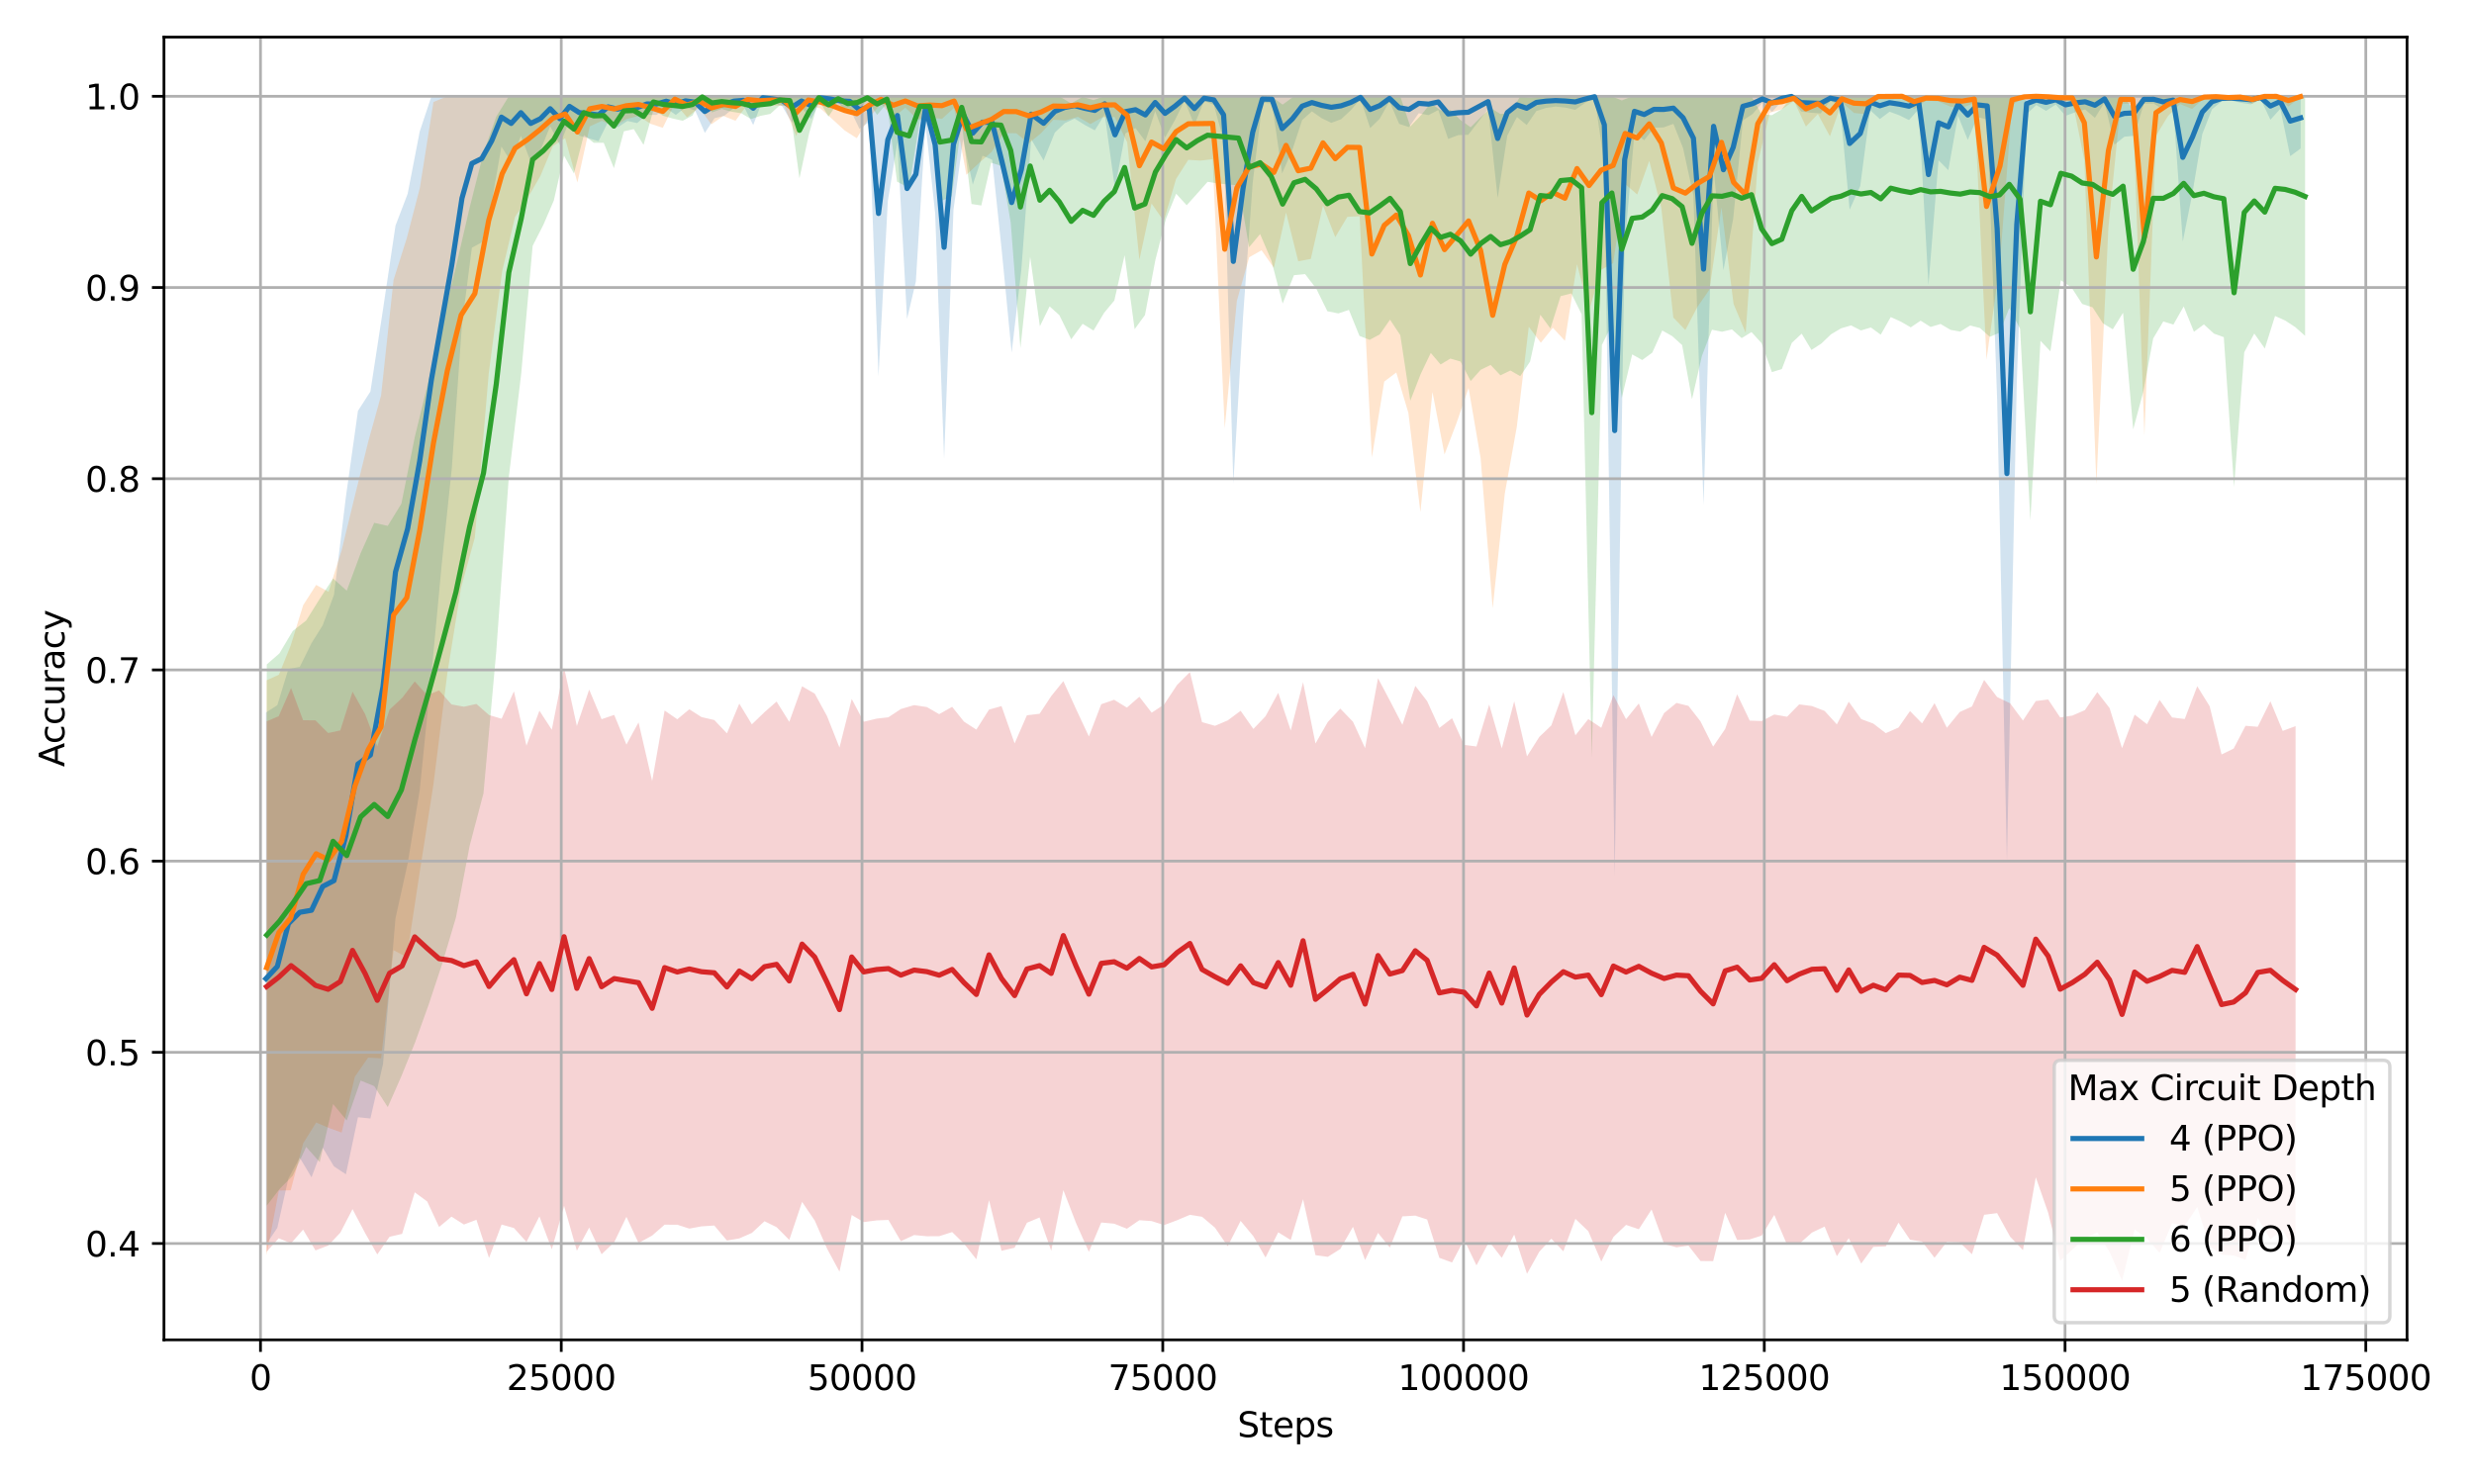<?xml version="1.0" encoding="utf-8" standalone="no"?>
<!DOCTYPE svg PUBLIC "-//W3C//DTD SVG 1.1//EN"
  "http://www.w3.org/Graphics/SVG/1.1/DTD/svg11.dtd">
<svg xmlns:xlink="http://www.w3.org/1999/xlink" width="720pt" height="432pt" viewBox="0 0 720 432" xmlns="http://www.w3.org/2000/svg" version="1.1">
 <defs>
  <style type="text/css">*{stroke-linejoin: round; stroke-linecap: butt}</style>
 </defs>
 <g id="figure_1">
  <g id="patch_1">
   <path d="M 0 432 
L 720 432 
L 720 0 
L 0 0 
z
" style="fill: #ffffff"/>
  </g>
  <g id="axes_1">
   <g id="patch_2">
    <path d="M 47.72 390.04 
L 700.508 390.04 
L 700.508 10.8 
L 47.72 10.8 
z
" style="fill: #ffffff"/>
   </g>
   <g id="FillBetweenPolyCollection_1">
    <path d="M 77.392 207.421 
L 77.392 362.361 
L 80.711 357.417 
L 83.936 343.03 
L 87.237 337.012 
L 90.658 342.722 
L 93.911 334.073 
L 97.195 339.549 
L 100.664 341.836 
L 104.18 325.231 
L 107.796 325.601 
L 111.459 309.742 
L 115.103 267.33 
L 118.639 251.367 
L 122.148 230.067 
L 125.551 196.388 
L 128.537 164.436 
L 131.485 136.35 
L 134.447 94.483 
L 137.322 72.117 
L 140.207 70.538 
L 143.088 58.967 
L 145.927 42.67 
L 148.767 47.099 
L 151.596 39.534 
L 154.439 47.099 
L 157.278 43.765 
L 160.111 36.747 
L 162.926 42.181 
L 165.737 35.105 
L 168.566 39.485 
L 171.381 40.281 
L 174.178 41.077 
L 176.983 35.453 
L 179.801 37.046 
L 182.609 35.205 
L 185.424 35.832 
L 188.253 33.413 
L 191.061 33.463 
L 193.879 31.472 
L 196.687 33.463 
L 199.492 31.223 
L 202.317 32.169 
L 205.125 38.688 
L 207.944 34.408 
L 210.759 33.712 
L 213.573 31.422 
L 216.392 30.791 
L 219.203 36.399 
L 222.011 29.034 
L 224.816 29.83 
L 227.645 30.925 
L 230.46 35.702 
L 233.264 31.323 
L 236.068 34.607 
L 238.876 29.083 
L 241.688 29.929 
L 244.499 31.223 
L 247.3 31.572 
L 250.119 37.494 
L 252.941 35.503 
L 255.671 109.478 
L 258.381 58.545 
L 261.165 41.525 
L 263.976 92.835 
L 266.539 81.957 
L 269.347 36.1 
L 272.155 62.079 
L 274.756 133.578 
L 277.484 61.09 
L 280.288 40.579 
L 283.11 53.745 
L 285.939 45.329 
L 288.757 46.502 
L 291.586 73.443 
L 294.415 102.645 
L 297.23 78.577 
L 300.098 40.536 
L 303.714 46.706 
L 306.981 38.595 
L 309.869 35.852 
L 312.737 34.516 
L 315.681 36.35 
L 318.619 37.942 
L 321.5 33.313 
L 324.483 54.903 
L 327.491 38.838 
L 330.453 37.275 
L 333.331 41.127 
L 336.188 32.368 
L 339.055 40.032 
L 341.905 35.014 
L 344.755 29.282 
L 347.601 36.417 
L 350.423 29.382 
L 353.252 30.527 
L 356.092 40.919 
L 358.931 140.743 
L 361.746 92.472 
L 364.565 53.27 
L 367.383 29.88 
L 370.191 30.128 
L 373.132 50.463 
L 376.097 43.641 
L 378.958 34.956 
L 381.808 32.418 
L 384.644 34.408 
L 387.448 35.752 
L 390.298 34.707 
L 393.127 32.07 
L 395.949 28.785 
L 398.746 37.295 
L 401.544 34.558 
L 404.38 29.531 
L 407.195 36.051 
L 410.045 36.997 
L 412.891 32.965 
L 415.741 33.513 
L 418.577 32.02 
L 421.462 40.43 
L 424.393 39.336 
L 427.312 39.236 
L 430.225 35.453 
L 433.061 31.771 
L 435.862 57.65 
L 438.66 39.485 
L 441.471 34.06 
L 444.304 36.399 
L 447.126 32.318 
L 449.937 31.422 
L 452.759 31.024 
L 455.584 31.323 
L 458.438 31.97 
L 461.263 29.979 
L 464.071 28.337 
L 466.904 47.758 
L 469.915 255.045 
L 472.817 71.657 
L 475.678 38.589 
L 478.51 40.828 
L 481.335 37.195 
L 484.182 37.076 
L 487.004 36.051 
L 489.822 43.118 
L 492.83 56.972 
L 495.778 147.006 
L 498.701 49.139 
L 501.562 78.655 
L 504.405 63.672 
L 507.241 35.055 
L 510.076 33.164 
L 512.902 29.88 
L 515.727 32.567 
L 518.549 29.481 
L 521.361 28.138 
L 524.19 32.467 
L 527.019 32.816 
L 529.844 33.015 
L 532.666 29.332 
L 535.477 30.676 
L 538.292 61.029 
L 541.373 54.166 
L 544.272 32.069 
L 547.087 34.657 
L 549.92 32.517 
L 552.759 33.562 
L 555.564 34.956 
L 558.379 31.771 
L 561.235 83.031 
L 564.166 46.651 
L 567.009 49.538 
L 569.841 33.712 
L 572.677 40.715 
L 575.492 34.06 
L 578.335 34.807 
L 581.227 116.464 
L 584.07 250.669 
L 586.934 111.404 
L 589.801 33.214 
L 592.627 30.576 
L 595.463 32.268 
L 598.285 30.427 
L 601.131 33.724 
L 603.971 32.667 
L 606.835 31.87 
L 609.671 34.309 
L 612.486 29.83 
L 615.356 42.122 
L 618.234 39.801 
L 621.088 39.525 
L 623.931 30.178 
L 626.767 30.128 
L 629.599 31.97 
L 632.421 30.726 
L 635.247 70.329 
L 638.083 56.061 
L 640.915 39.054 
L 643.747 31.82 
L 646.583 29.481 
L 649.402 29.282 
L 652.231 29.929 
L 655.056 30.377 
L 657.917 28.884 
L 660.753 34.856 
L 663.634 31.671 
L 666.519 45.457 
L 669.547 43.217 
L 669.547 28.038 
L 669.547 28.038 
L 666.519 28.038 
L 663.634 28.038 
L 660.753 28.038 
L 657.917 28.038 
L 655.056 28.038 
L 652.231 28.038 
L 649.402 28.038 
L 646.583 28.038 
L 643.747 28.038 
L 640.915 28.038 
L 638.083 28.038 
L 635.247 28.038 
L 632.421 28.038 
L 629.599 28.038 
L 626.767 28.038 
L 623.931 28.038 
L 621.088 28.038 
L 618.234 28.038 
L 615.356 28.038 
L 612.486 28.038 
L 609.671 28.038 
L 606.835 28.038 
L 603.971 28.038 
L 601.131 28.038 
L 598.285 28.038 
L 595.463 28.038 
L 592.627 28.038 
L 589.801 28.038 
L 586.934 28.038 
L 584.07 28.038 
L 581.227 28.038 
L 578.335 28.038 
L 575.492 28.038 
L 572.677 28.038 
L 569.841 28.038 
L 567.009 28.038 
L 564.166 28.038 
L 561.235 28.038 
L 558.379 28.038 
L 555.564 28.038 
L 552.759 28.038 
L 549.92 28.038 
L 547.087 28.038 
L 544.272 28.038 
L 541.373 28.038 
L 538.292 28.038 
L 535.477 28.038 
L 532.666 28.038 
L 529.844 28.038 
L 527.019 28.038 
L 524.19 28.038 
L 521.361 28.038 
L 518.549 28.038 
L 515.727 28.038 
L 512.902 28.038 
L 510.076 28.038 
L 507.241 28.038 
L 504.405 28.038 
L 501.562 28.038 
L 498.701 28.038 
L 495.778 28.038 
L 492.83 28.038 
L 489.822 28.038 
L 487.004 28.038 
L 484.182 28.038 
L 481.335 28.038 
L 478.51 28.038 
L 475.678 28.038 
L 472.817 28.038 
L 469.915 28.038 
L 466.904 28.038 
L 464.071 28.038 
L 461.263 28.038 
L 458.438 28.038 
L 455.584 28.038 
L 452.759 28.038 
L 449.937 28.038 
L 447.126 28.038 
L 444.304 28.038 
L 441.471 28.038 
L 438.66 28.038 
L 435.862 28.038 
L 433.061 28.038 
L 430.225 28.038 
L 427.312 28.038 
L 424.393 28.038 
L 421.462 28.038 
L 418.577 28.038 
L 415.741 28.038 
L 412.891 28.038 
L 410.045 28.038 
L 407.195 28.038 
L 404.38 28.038 
L 401.544 28.038 
L 398.746 28.038 
L 395.949 28.038 
L 393.127 28.038 
L 390.298 28.038 
L 387.448 28.038 
L 384.644 28.038 
L 381.808 28.038 
L 378.958 28.038 
L 376.097 28.038 
L 373.132 28.038 
L 370.191 28.038 
L 367.383 28.038 
L 364.565 28.038 
L 361.746 28.038 
L 358.931 28.038 
L 356.092 28.038 
L 353.252 28.038 
L 350.423 28.038 
L 347.601 28.038 
L 344.755 28.038 
L 341.905 28.038 
L 339.055 28.038 
L 336.188 28.038 
L 333.331 28.038 
L 330.453 28.038 
L 327.491 28.038 
L 324.483 28.038 
L 321.5 28.038 
L 318.619 28.038 
L 315.681 28.038 
L 312.737 28.038 
L 309.869 28.038 
L 306.981 28.038 
L 303.714 28.038 
L 300.098 28.038 
L 297.23 28.038 
L 294.415 28.038 
L 291.586 28.038 
L 288.757 28.038 
L 285.939 28.038 
L 283.11 28.038 
L 280.288 28.038 
L 277.484 28.038 
L 274.756 28.038 
L 272.155 28.038 
L 269.347 28.038 
L 266.539 28.038 
L 263.976 28.038 
L 261.165 28.038 
L 258.381 28.038 
L 255.671 28.038 
L 252.941 28.038 
L 250.119 28.038 
L 247.3 28.038 
L 244.499 28.038 
L 241.688 28.038 
L 238.876 28.038 
L 236.068 28.038 
L 233.264 28.038 
L 230.46 28.038 
L 227.645 28.038 
L 224.816 28.038 
L 222.011 28.038 
L 219.203 28.038 
L 216.392 28.038 
L 213.573 28.038 
L 210.759 28.038 
L 207.944 28.038 
L 205.125 28.038 
L 202.317 28.038 
L 199.492 28.038 
L 196.687 28.038 
L 193.879 28.038 
L 191.061 28.038 
L 188.253 28.038 
L 185.424 28.038 
L 182.609 28.038 
L 179.801 28.038 
L 176.983 28.038 
L 174.178 28.038 
L 171.381 28.038 
L 168.566 28.038 
L 165.737 28.038 
L 162.926 28.038 
L 160.111 28.038 
L 157.278 28.038 
L 154.439 28.038 
L 151.596 28.038 
L 148.767 28.038 
L 145.927 28.038 
L 143.088 28.038 
L 140.207 28.038 
L 137.322 28.038 
L 134.447 28.038 
L 131.485 28.038 
L 128.537 28.038 
L 125.551 28.038 
L 122.148 38.295 
L 118.639 56.409 
L 115.103 65.678 
L 111.459 90.097 
L 107.796 113.982 
L 104.18 119.588 
L 100.664 144.624 
L 97.195 173.173 
L 93.911 182.03 
L 90.658 187.234 
L 87.237 194.139 
L 83.936 194.718 
L 80.711 205.274 
L 77.392 207.421 
z
" clip-path="url(#p909786c93b)" style="fill: #1f77b4; fill-opacity: 0.2"/>
   </g>
   <g id="FillBetweenPolyCollection_2">
    <path d="M 77.592 198.033 
L 77.592 365.359 
L 81.156 346.567 
L 84.601 346.505 
L 88.228 332.831 
L 92.013 326.783 
L 95.616 328.311 
L 99.425 329.695 
L 103.276 313.442 
L 107.131 307.875 
L 110.902 308.085 
L 114.54 276.604 
L 118.384 278.639 
L 122.19 253.618 
L 126.146 228.317 
L 130.183 196.052 
L 134.206 170.993 
L 138.19 156.504 
L 142.227 108.817 
L 146.134 79.031 
L 149.887 63.169 
L 153.616 57.528 
L 157.243 51.279 
L 160.898 42.542 
L 164.473 40.235 
L 168.037 53.121 
L 171.633 36.797 
L 175.173 35.155 
L 178.73 36.897 
L 182.291 34.657 
L 185.823 33.761 
L 189.363 36.051 
L 192.892 37.21 
L 196.421 30.029 
L 199.95 34.16 
L 203.48 31.323 
L 207.012 36.2 
L 210.52 33.761 
L 214.05 35.155 
L 217.596 30.278 
L 221.132 31.174 
L 224.676 30.676 
L 228.212 30.875 
L 231.72 39.584 
L 235.242 30.626 
L 238.785 31.565 
L 242.314 34.757 
L 245.837 37.992 
L 249.352 40.231 
L 252.874 34.359 
L 256.41 30.178 
L 259.957 34.309 
L 263.476 31.323 
L 267.029 34.757 
L 270.572 34.16 
L 274.133 34.607 
L 277.673 31.373 
L 281.244 50.897 
L 284.92 47.447 
L 288.558 44.262 
L 292.105 38.738 
L 295.76 38.788 
L 299.38 41.724 
L 302.983 38.76 
L 306.557 34.856 
L 310.136 35.055 
L 313.703 34.01 
L 317.32 36.1 
L 320.888 34.11 
L 324.42 34.06 
L 328.047 41.426 
L 331.594 75.615 
L 335.127 59.234 
L 338.688 64.343 
L 342.266 52.091 
L 345.826 46.524 
L 349.384 46.748 
L 352.899 46.342 
L 356.431 124.658 
L 359.961 87.587 
L 363.553 74.888 
L 367.152 72.86 
L 370.72 77.961 
L 374.27 61.85 
L 377.817 76.053 
L 381.482 75.377 
L 385.025 59.839 
L 388.593 69.039 
L 392.126 63.122 
L 395.686 62.949 
L 399.251 133.152 
L 402.85 111.073 
L 406.355 108.434 
L 409.877 120.188 
L 413.378 149.059 
L 416.886 114.092 
L 420.394 132.286 
L 423.888 123.157 
L 427.393 112.942 
L 430.901 133.364 
L 434.409 177.076 
L 437.932 143.697 
L 441.44 124.196 
L 444.916 95.145 
L 448.425 99.766 
L 451.926 95.413 
L 455.437 99.224 
L 458.949 76.919 
L 462.454 90.459 
L 465.955 78.55 
L 469.463 76.611 
L 472.964 53.562 
L 476.472 56.634 
L 479.977 46.843 
L 483.482 60.548 
L 486.983 92.437 
L 490.484 96.07 
L 493.989 89.351 
L 497.49 84.325 
L 500.991 60.387 
L 504.51 88.455 
L 508.042 96.885 
L 511.557 47.348 
L 515.069 32.816 
L 518.574 31.82 
L 522.075 29.382 
L 525.569 36.847 
L 529.049 33.214 
L 532.561 39.684 
L 536.052 29.78 
L 539.549 32.866 
L 543.054 33.264 
L 546.555 28.187 
L 550.056 28.038 
L 553.557 28.038 
L 557.059 31.771 
L 560.56 29.282 
L 564.064 29.481 
L 567.569 31.024 
L 571.07 31.373 
L 574.571 29.979 
L 578.132 104.667 
L 582.036 76.539 
L 585.569 30.527 
L 589.073 28.436 
L 592.581 28.038 
L 596.083 28.387 
L 599.587 29.034 
L 603.088 29.183 
L 606.6 46.651 
L 610.101 140.91 
L 613.606 66.16 
L 617.191 30.178 
L 620.696 30.278 
L 624.078 126.826 
L 627.453 39.534 
L 630.954 33.761 
L 634.455 30.278 
L 637.96 31.721 
L 641.461 28.586 
L 644.969 28.287 
L 648.47 28.934 
L 651.972 28.586 
L 655.473 30.228 
L 658.977 28.138 
L 662.479 28.088 
L 665.98 31.024 
L 669.491 28.287 
L 669.491 28.038 
L 669.491 28.038 
L 665.98 28.038 
L 662.479 28.038 
L 658.977 28.038 
L 655.473 28.038 
L 651.972 28.038 
L 648.47 28.038 
L 644.969 28.038 
L 641.461 28.038 
L 637.96 28.038 
L 634.455 28.038 
L 630.954 28.038 
L 627.453 28.038 
L 624.078 28.038 
L 620.696 28.038 
L 617.191 28.038 
L 613.606 28.038 
L 610.101 28.038 
L 606.6 28.038 
L 603.088 28.038 
L 599.587 28.038 
L 596.083 28.038 
L 592.581 28.038 
L 589.073 28.038 
L 585.569 28.038 
L 582.036 28.038 
L 578.132 28.038 
L 574.571 28.038 
L 571.07 28.038 
L 567.569 28.038 
L 564.064 28.038 
L 560.56 28.038 
L 557.059 28.038 
L 553.557 28.038 
L 550.056 28.038 
L 546.555 28.038 
L 543.054 28.038 
L 539.549 28.038 
L 536.052 28.038 
L 532.561 28.038 
L 529.049 28.038 
L 525.569 28.038 
L 522.075 28.038 
L 518.574 28.038 
L 515.069 28.038 
L 511.557 28.038 
L 508.042 28.038 
L 504.51 28.038 
L 500.991 28.038 
L 497.49 28.038 
L 493.989 28.038 
L 490.484 28.038 
L 486.983 28.038 
L 483.482 28.038 
L 479.977 28.038 
L 476.472 28.038 
L 472.964 28.038 
L 469.463 28.038 
L 465.955 28.038 
L 462.454 28.038 
L 458.949 28.038 
L 455.437 28.038 
L 451.926 28.038 
L 448.425 28.038 
L 444.916 28.038 
L 441.44 28.038 
L 437.932 28.038 
L 434.409 28.038 
L 430.901 28.038 
L 427.393 28.038 
L 423.888 28.038 
L 420.394 28.038 
L 416.886 28.038 
L 413.378 28.038 
L 409.877 28.038 
L 406.355 28.038 
L 402.85 28.038 
L 399.251 28.038 
L 395.686 28.038 
L 392.126 28.038 
L 388.593 28.038 
L 385.025 28.038 
L 381.482 28.038 
L 377.817 28.038 
L 374.27 28.038 
L 370.72 28.038 
L 367.152 28.038 
L 363.553 28.038 
L 359.961 28.038 
L 356.431 28.038 
L 352.899 28.038 
L 349.384 28.038 
L 345.826 28.038 
L 342.266 28.038 
L 338.688 28.038 
L 335.127 28.038 
L 331.594 28.038 
L 328.047 28.038 
L 324.42 28.038 
L 320.888 28.038 
L 317.32 28.038 
L 313.703 28.038 
L 310.136 28.038 
L 306.557 28.038 
L 302.983 28.038 
L 299.38 28.038 
L 295.76 28.038 
L 292.105 28.038 
L 288.558 28.038 
L 284.92 28.038 
L 281.244 28.038 
L 277.673 28.038 
L 274.133 28.038 
L 270.572 28.038 
L 267.029 28.038 
L 263.476 28.038 
L 259.957 28.038 
L 256.41 28.038 
L 252.874 28.038 
L 249.352 28.038 
L 245.837 28.038 
L 242.314 28.038 
L 238.785 28.038 
L 235.242 28.038 
L 231.72 28.038 
L 228.212 28.038 
L 224.676 28.038 
L 221.132 28.038 
L 217.596 28.038 
L 214.05 28.038 
L 210.52 28.038 
L 207.012 28.038 
L 203.48 28.038 
L 199.95 28.038 
L 196.421 28.038 
L 192.892 28.038 
L 189.363 28.038 
L 185.823 28.038 
L 182.291 28.038 
L 178.73 28.038 
L 175.173 28.038 
L 171.633 28.038 
L 168.037 28.038 
L 164.473 28.038 
L 160.898 28.038 
L 157.243 28.038 
L 153.616 28.038 
L 149.887 28.038 
L 146.134 28.038 
L 142.227 28.038 
L 138.19 28.038 
L 134.206 28.038 
L 130.183 28.038 
L 126.146 29.696 
L 122.19 54.694 
L 118.384 69.334 
L 114.54 81.471 
L 110.902 115.13 
L 107.131 128.698 
L 103.276 144.364 
L 99.425 160.187 
L 95.616 172.29 
L 92.013 170.272 
L 88.228 176.181 
L 84.601 187.904 
L 81.156 196.417 
L 77.592 198.033 
z
" clip-path="url(#p909786c93b)" style="fill: #ff7f0e; fill-opacity: 0.2"/>
   </g>
   <g id="FillBetweenPolyCollection_3">
    <path d="M 77.644 193.409 
L 77.644 350.977 
L 81.32 346.182 
L 85.186 342.262 
L 89.114 333.866 
L 93.049 338.317 
L 96.932 321.397 
L 100.913 326.174 
L 104.943 314.551 
L 108.906 316.168 
L 112.848 322.284 
L 116.812 313.273 
L 120.73 303.635 
L 124.71 292.57 
L 128.681 280.597 
L 132.697 267.068 
L 136.681 246.22 
L 140.711 230.917 
L 144.422 189.72 
L 148.081 138.84 
L 151.687 108.765 
L 155.013 71.568 
L 158.101 65.514 
L 161.168 58.403 
L 164.148 45.298 
L 167.029 50.497 
L 169.928 39.303 
L 172.813 41.576 
L 175.701 41.575 
L 178.66 48.94 
L 181.569 38.213 
L 184.447 37.587 
L 187.29 42.172 
L 190.161 32.02 
L 192.99 33.712 
L 195.816 34.508 
L 198.694 35.155 
L 201.54 33.618 
L 204.386 28.486 
L 207.208 32.716 
L 210.044 31.721 
L 212.901 32.517 
L 215.73 32.965 
L 218.566 34.657 
L 221.381 33.713 
L 224.199 33.164 
L 227.007 30.576 
L 229.829 31.024 
L 232.665 51.926 
L 235.48 38.788 
L 238.295 29.034 
L 241.1 33.96 
L 243.925 29.73 
L 246.736 33.164 
L 249.537 32.368 
L 252.429 29.083 
L 255.265 33.463 
L 258.115 30.029 
L 261.077 52.885 
L 264.568 54.702 
L 267.698 34.997 
L 270.551 35.055 
L 273.513 58.645 
L 276.976 57.162 
L 279.882 35.649 
L 282.739 59.381 
L 285.585 59.826 
L 288.453 47.35 
L 291.31 48.293 
L 294.146 64.79 
L 296.968 101.336 
L 299.8 74.753 
L 302.629 94.972 
L 305.465 89.189 
L 308.29 91.725 
L 311.746 98.767 
L 315.086 94.262 
L 318.244 96.221 
L 321.304 91.095 
L 324.298 87.479 
L 327.291 74.301 
L 330.208 95.831 
L 333.215 91.705 
L 336.258 75.624 
L 339.318 63.723 
L 342.29 56.391 
L 345.357 59.743 
L 348.435 56.321 
L 351.435 52.928 
L 354.404 53.413 
L 357.377 53.692 
L 360.458 53.982 
L 363.525 71.97 
L 366.725 68.134 
L 369.977 75.751 
L 373.283 88.371 
L 376.574 80.109 
L 379.819 79.797 
L 383.068 84.033 
L 386.3 90.601 
L 389.482 91.24 
L 392.574 90.215 
L 395.644 97.786 
L 398.61 98.929 
L 401.547 97.347 
L 404.53 93.056 
L 407.52 97.558 
L 410.433 116.647 
L 413.458 108.886 
L 416.389 102.742 
L 419.246 106.09 
L 422.099 104.389 
L 425.065 105.254 
L 428.002 110.924 
L 430.922 107.643 
L 433.814 106.243 
L 436.671 109.26 
L 439.556 107.851 
L 442.434 109.501 
L 445.301 105.258 
L 448.274 91.616 
L 451.222 95.621 
L 454.177 86.22 
L 457.293 85.406 
L 460.293 91.465 
L 463.252 220.433 
L 466.193 100.415 
L 469.095 94.57 
L 471.987 115.848 
L 475.009 103.167 
L 477.936 104.805 
L 480.859 102.651 
L 483.758 96.209 
L 486.643 97.834 
L 489.542 100.443 
L 492.417 116.228 
L 495.312 103.57 
L 498.225 95.981 
L 501.149 96.571 
L 504.033 95.888 
L 506.88 98.428 
L 509.733 96.666 
L 512.671 99.895 
L 515.664 108.312 
L 518.556 107.444 
L 521.455 99.816 
L 524.34 97.127 
L 527.187 101.871 
L 530.044 100.025 
L 532.866 97.325 
L 535.803 95.578 
L 538.713 94.724 
L 541.58 96.194 
L 544.479 95.333 
L 547.346 97.426 
L 550.245 92.3 
L 553.2 93.625 
L 556.085 95.292 
L 558.956 93.345 
L 561.855 95.174 
L 564.761 94.313 
L 567.657 96.02 
L 570.493 96.53 
L 573.36 94.757 
L 576.227 95.485 
L 579.091 98.059 
L 581.934 96.848 
L 584.763 89.662 
L 587.904 95.709 
L 590.89 151.455 
L 593.835 99.212 
L 596.73 102.274 
L 599.745 81.566 
L 602.878 83.713 
L 605.973 88.48 
L 609.005 89.462 
L 612.016 94.118 
L 614.877 95.859 
L 617.87 91.035 
L 620.815 124.99 
L 623.763 114.007 
L 626.634 98.52 
L 629.571 93.578 
L 632.512 94.482 
L 635.52 89.202 
L 638.496 96.584 
L 641.395 94.431 
L 644.318 97.107 
L 647.186 98.143 
L 650.172 141.785 
L 653.134 102.541 
L 656.051 97.084 
L 659.114 101.447 
L 662.101 91.976 
L 665.055 93.314 
L 667.937 95.186 
L 670.836 97.758 
L 670.836 28.038 
L 670.836 28.038 
L 667.937 28.038 
L 665.055 28.038 
L 662.101 28.038 
L 659.114 28.038 
L 656.051 28.038 
L 653.134 28.038 
L 650.172 28.659 
L 647.186 28.038 
L 644.318 28.038 
L 641.395 28.038 
L 638.496 28.038 
L 635.52 28.038 
L 632.512 28.038 
L 629.571 28.038 
L 626.634 28.038 
L 623.763 28.038 
L 620.815 31.766 
L 617.87 28.038 
L 614.877 28.038 
L 612.016 28.038 
L 609.005 28.038 
L 605.973 28.038 
L 602.878 28.038 
L 599.745 28.038 
L 596.73 28.038 
L 593.835 28.038 
L 590.89 30.079 
L 587.904 28.038 
L 584.763 28.038 
L 581.934 28.038 
L 579.091 28.038 
L 576.227 28.038 
L 573.36 28.038 
L 570.493 28.038 
L 567.657 28.038 
L 564.761 28.038 
L 561.855 28.038 
L 558.956 28.038 
L 556.085 28.038 
L 553.2 28.038 
L 550.245 28.038 
L 547.346 28.038 
L 544.479 28.038 
L 541.58 28.038 
L 538.713 28.038 
L 535.803 28.038 
L 532.866 28.038 
L 530.044 28.038 
L 527.187 28.038 
L 524.34 28.038 
L 521.455 28.038 
L 518.556 31.831 
L 515.664 33.519 
L 512.671 33.278 
L 509.733 28.038 
L 506.88 28.038 
L 504.033 28.038 
L 501.149 28.038 
L 498.225 28.038 
L 495.312 28.038 
L 492.417 28.038 
L 489.542 28.038 
L 486.643 28.038 
L 483.758 28.038 
L 480.859 28.038 
L 477.936 28.038 
L 475.009 28.038 
L 471.987 29.241 
L 469.095 28.038 
L 466.193 28.038 
L 463.252 28.038 
L 460.293 28.038 
L 457.293 28.038 
L 454.177 28.038 
L 451.222 28.038 
L 448.274 28.038 
L 445.301 28.452 
L 442.434 28.038 
L 439.556 32.868 
L 436.671 33.19 
L 433.814 31.425 
L 430.922 34.148 
L 428.002 37.05 
L 425.065 34.97 
L 422.099 32.001 
L 419.246 32.113 
L 416.389 30.02 
L 413.458 33.646 
L 410.433 36.811 
L 407.52 28.038 
L 404.53 28.038 
L 401.547 28.038 
L 398.61 28.038 
L 395.644 28.038 
L 392.574 28.038 
L 389.482 28.038 
L 386.3 28.038 
L 383.068 28.038 
L 379.819 28.038 
L 376.574 28.038 
L 373.283 30.455 
L 369.977 28.038 
L 366.725 28.038 
L 363.525 28.038 
L 360.458 28.038 
L 357.377 28.038 
L 354.404 28.038 
L 351.435 28.038 
L 348.435 28.038 
L 345.357 28.038 
L 342.29 28.038 
L 339.318 28.038 
L 336.258 28.038 
L 333.215 28.038 
L 330.208 28.038 
L 327.291 28.038 
L 324.298 28.038 
L 321.304 28.038 
L 318.244 29.16 
L 315.086 28.192 
L 311.746 30.119 
L 308.29 28.038 
L 305.465 28.038 
L 302.629 28.038 
L 299.8 28.038 
L 296.968 28.038 
L 294.146 28.038 
L 291.31 28.038 
L 288.453 28.038 
L 285.585 28.038 
L 282.739 28.038 
L 279.882 28.038 
L 276.976 28.038 
L 273.513 28.038 
L 270.551 28.038 
L 267.698 28.038 
L 264.568 28.038 
L 261.077 28.038 
L 258.115 28.038 
L 255.265 28.038 
L 252.429 28.038 
L 249.537 28.038 
L 246.736 28.038 
L 243.925 28.038 
L 241.1 28.038 
L 238.295 28.038 
L 235.48 28.038 
L 232.665 28.038 
L 229.829 28.038 
L 227.007 28.038 
L 224.199 28.038 
L 221.381 28.038 
L 218.566 28.038 
L 215.73 28.038 
L 212.901 28.038 
L 210.044 28.038 
L 207.208 28.038 
L 204.386 28.038 
L 201.54 28.038 
L 198.694 28.038 
L 195.816 28.038 
L 192.99 28.038 
L 190.161 28.038 
L 187.29 28.038 
L 184.447 28.038 
L 181.569 28.038 
L 178.66 28.038 
L 175.701 28.038 
L 172.813 28.038 
L 169.928 28.038 
L 167.029 28.038 
L 164.148 28.038 
L 161.168 28.038 
L 158.101 28.038 
L 155.013 28.038 
L 151.687 28.038 
L 148.081 28.038 
L 144.422 33.95 
L 140.711 44.494 
L 136.681 60.402 
L 132.697 77.608 
L 128.681 94.051 
L 124.71 110.855 
L 120.73 127.125 
L 116.812 146.636 
L 112.848 153.085 
L 108.906 152.193 
L 104.943 161.066 
L 100.913 171.954 
L 96.932 168.402 
L 93.049 174.323 
L 89.114 180.629 
L 85.186 183.695 
L 81.32 190.206 
L 77.644 193.409 
z
" clip-path="url(#p909786c93b)" style="fill: #2ca02c; fill-opacity: 0.2"/>
   </g>
   <g id="FillBetweenPolyCollection_4">
    <path d="M 77.588 209.991 
L 77.588 364.408 
L 81.103 360.464 
L 84.71 361.923 
L 88.204 357.943 
L 91.82 364.002 
L 95.5 362.586 
L 99.033 358.846 
L 102.597 351.992 
L 106.259 358.947 
L 109.799 365.173 
L 113.37 360.034 
L 117.022 359.19 
L 120.705 347.094 
L 124.329 349.756 
L 127.791 357.178 
L 131.401 354.168 
L 135.011 356.466 
L 138.652 355.087 
L 142.328 366.206 
L 145.98 356.469 
L 149.569 357.477 
L 153.217 361.535 
L 156.984 354.107 
L 160.59 363.662 
L 164.158 351.033 
L 167.88 364.092 
L 171.465 357.362 
L 175.078 365.118 
L 178.751 361.628 
L 182.308 354.226 
L 185.83 361.841 
L 189.79 359.679 
L 193.424 356.51 
L 197.111 356.524 
L 200.612 357.655 
L 204.145 357.002 
L 207.881 356.754 
L 211.56 361.126 
L 215.152 360.507 
L 218.811 358.917 
L 222.491 355.502 
L 226.006 357.228 
L 229.703 360.951 
L 233.425 349.878 
L 237.105 355.296 
L 240.697 363.48 
L 244.31 370.184 
L 247.874 353.695 
L 251.369 355.756 
L 255.118 355.261 
L 258.553 355.126 
L 262.17 361.316 
L 266.042 359.528 
L 269.725 359.879 
L 273.321 359.866 
L 277.102 358.661 
L 280.544 362.023 
L 284.146 366.586 
L 287.833 349.36 
L 291.467 364.109 
L 295.28 363.221 
L 298.855 355.955 
L 302.542 354.411 
L 305.934 364.093 
L 309.463 346.441 
L 313.206 356.154 
L 316.896 364.41 
L 320.492 355.875 
L 324.242 356.217 
L 327.953 357.692 
L 331.584 355.209 
L 335.169 355.465 
L 338.793 356.63 
L 342.563 355.216 
L 346.296 353.642 
L 349.825 354.204 
L 353.595 357.384 
L 357.3 362.789 
L 361.056 355.406 
L 364.768 359.889 
L 368.3 366.063 
L 372.001 358.736 
L 375.639 360.967 
L 379.224 349.112 
L 382.841 365.383 
L 386.429 365.87 
L 390.057 363.588 
L 393.754 357.123 
L 397.272 366.799 
L 401.04 358.9 
L 404.481 363.166 
L 408.13 354.092 
L 411.89 353.876 
L 415.339 354.999 
L 418.885 366.157 
L 422.589 367.508 
L 426.091 360.854 
L 429.69 368.361 
L 433.394 361.433 
L 437.056 366.153 
L 440.673 359.408 
L 444.402 370.801 
L 447.98 364.37 
L 451.481 360.592 
L 454.972 364.262 
L 458.483 354.817 
L 462.233 358.393 
L 466.011 367.235 
L 469.547 360.091 
L 473.22 356.579 
L 476.941 357.833 
L 480.656 352.083 
L 484.311 362.13 
L 487.897 363.099 
L 491.387 362.607 
L 494.892 367.082 
L 498.572 367.12 
L 502.073 353.05 
L 505.556 360.988 
L 509.215 360.796 
L 512.716 359.677 
L 516.358 353.66 
L 520.079 362.323 
L 523.615 362.097 
L 527.327 358.81 
L 531.013 357.056 
L 534.574 365.674 
L 538.037 360.442 
L 541.657 367.833 
L 545.193 362.973 
L 548.806 362.834 
L 552.511 355.923 
L 555.861 360.891 
L 559.373 361.427 
L 563 366.133 
L 566.589 361.512 
L 570.332 361.643 
L 573.889 365.108 
L 577.428 353.628 
L 581.21 353.146 
L 585.008 360.017 
L 588.734 363.906 
L 592.469 342.697 
L 596.079 353.046 
L 599.559 367.074 
L 603.092 363.776 
L 606.754 360.499 
L 610.364 358.735 
L 613.939 364.406 
L 617.576 372.802 
L 621.235 357.92 
L 624.838 360.489 
L 628.5 364.76 
L 632.134 356.102 
L 635.814 356.806 
L 639.455 351.338 
L 643.061 362.758 
L 646.534 365.234 
L 650.06 365.488 
L 653.512 366.747 
L 657.059 354.582 
L 660.742 360.772 
L 664.324 358.004 
L 668.07 364.707 
L 668.07 211.383 
L 668.07 211.383 
L 664.324 212.767 
L 660.742 204.146 
L 657.059 211.572 
L 653.512 211.281 
L 650.06 217.899 
L 646.534 219.638 
L 643.061 205.581 
L 639.455 199.768 
L 635.814 209.307 
L 632.134 208.857 
L 628.5 203.745 
L 624.838 210.819 
L 621.235 208.028 
L 617.576 217.801 
L 613.939 206.119 
L 610.364 201.482 
L 606.754 206.727 
L 603.092 208.315 
L 599.559 208.852 
L 596.079 203.626 
L 592.469 204.08 
L 588.734 209.752 
L 585.008 204.736 
L 581.21 202.907 
L 577.428 197.931 
L 573.889 205.664 
L 570.332 207.273 
L 566.589 211.857 
L 563 204.68 
L 559.373 210.581 
L 555.861 206.995 
L 552.511 211.798 
L 548.806 213.421 
L 545.193 210.643 
L 541.657 209.329 
L 538.037 204.269 
L 534.574 210.869 
L 531.013 206.955 
L 527.327 205.53 
L 523.615 205.047 
L 520.079 208.654 
L 516.358 208 
L 512.716 209.899 
L 509.215 209.77 
L 505.556 202.115 
L 502.073 212.197 
L 498.572 217.34 
L 494.892 209.998 
L 491.387 205.485 
L 487.897 204.622 
L 484.311 207.57 
L 480.656 214.525 
L 476.941 204.775 
L 473.22 209.369 
L 469.547 202.353 
L 466.011 211.865 
L 462.233 209.328 
L 458.483 214.058 
L 454.972 201.48 
L 451.481 211.169 
L 447.98 214.524 
L 444.402 220.173 
L 440.673 204.149 
L 437.056 217.853 
L 433.394 205.092 
L 429.69 217.294 
L 426.091 216.844 
L 422.589 209.077 
L 418.885 211.912 
L 415.339 204.105 
L 411.89 199.662 
L 408.13 210.991 
L 404.481 203.936 
L 401.04 197.442 
L 397.272 217.784 
L 393.754 210.103 
L 390.057 206.277 
L 386.429 210.179 
L 382.841 216.438 
L 379.224 198.613 
L 375.639 212.65 
L 372.001 201.687 
L 368.3 208.502 
L 364.768 212.202 
L 361.056 206.914 
L 357.3 209.714 
L 353.595 211.285 
L 349.825 210.219 
L 346.296 195.65 
L 342.563 199.395 
L 338.793 205.071 
L 335.169 207.473 
L 331.584 202.824 
L 327.953 205.989 
L 324.242 203.712 
L 320.492 205.002 
L 316.896 214.401 
L 313.206 206.496 
L 309.463 198.275 
L 305.934 202.638 
L 302.542 207.786 
L 298.855 208.221 
L 295.28 216.414 
L 291.467 205.549 
L 287.833 206.57 
L 284.146 212.39 
L 280.544 210.068 
L 277.102 205.762 
L 273.321 207.896 
L 269.725 205.822 
L 266.042 205.266 
L 262.17 206.405 
L 258.553 208.802 
L 255.118 209.202 
L 251.369 210.11 
L 247.874 203.471 
L 244.31 217.615 
L 240.697 208.488 
L 237.105 201.912 
L 233.425 199.785 
L 229.703 210.151 
L 226.006 204.226 
L 222.491 207.313 
L 218.811 210.865 
L 215.152 204.823 
L 211.56 213.48 
L 207.881 209.607 
L 204.145 208.74 
L 200.612 206.479 
L 197.111 209.382 
L 193.424 206.84 
L 189.79 227.378 
L 185.83 210.291 
L 182.308 216.752 
L 178.751 208.113 
L 175.078 209.365 
L 171.465 200.753 
L 167.88 211.338 
L 164.158 194.342 
L 160.59 212.428 
L 156.984 206.893 
L 153.217 217.07 
L 149.569 201.256 
L 145.98 209.232 
L 142.328 208.152 
L 138.652 204.925 
L 135.011 205.731 
L 131.401 205.06 
L 127.791 200.978 
L 124.329 202.38 
L 120.705 198.364 
L 117.022 203.172 
L 113.37 206.574 
L 109.799 217.225 
L 106.259 207.867 
L 102.597 201.341 
L 99.033 212.626 
L 95.5 213.381 
L 91.82 209.697 
L 88.204 209.654 
L 84.71 200.274 
L 81.103 208.493 
L 77.588 209.991 
z
" clip-path="url(#p909786c93b)" style="fill: #d62728; fill-opacity: 0.2"/>
   </g>
   <g id="matplotlib.axis_1">
    <g id="xtick_1">
     <g id="line2d_1">
      <path d="M 75.81 390.04 
L 75.81 10.8 
" clip-path="url(#p909786c93b)" style="fill: none; stroke: #b0b0b0; stroke-width: 0.8; stroke-linecap: square"/>
     </g>
     <g id="line2d_2">
      <defs>
       <path id="me5a74dc5f5" d="M 0 0 
L 0 3.5 
" style="stroke: #000000; stroke-width: 0.8"/>
      </defs>
      <g>
       <use xlink:href="#me5a74dc5f5" x="75.81" y="390.04" style="stroke: #000000; stroke-width: 0.8"/>
      </g>
     </g>
     <g id="text_1">
      <!-- 0 -->
      <g transform="translate(72.628 404.638) scale(0.1 -0.1)">
       <defs>
        <path id="DejaVuSans-30" d="M 2034 4250 
Q 1547 4250 1301 3770 
Q 1056 3291 1056 2328 
Q 1056 1369 1301 889 
Q 1547 409 2034 409 
Q 2525 409 2770 889 
Q 3016 1369 3016 2328 
Q 3016 3291 2770 3770 
Q 2525 4250 2034 4250 
z
M 2034 4750 
Q 2819 4750 3233 4129 
Q 3647 3509 3647 2328 
Q 3647 1150 3233 529 
Q 2819 -91 2034 -91 
Q 1250 -91 836 529 
Q 422 1150 422 2328 
Q 422 3509 836 4129 
Q 1250 4750 2034 4750 
z
" transform="scale(0.016)"/>
       </defs>
       <use xlink:href="#DejaVuSans-30"/>
      </g>
     </g>
    </g>
    <g id="xtick_2">
     <g id="line2d_3">
      <path d="M 163.339 390.04 
L 163.339 10.8 
" clip-path="url(#p909786c93b)" style="fill: none; stroke: #b0b0b0; stroke-width: 0.8; stroke-linecap: square"/>
     </g>
     <g id="line2d_4">
      <g>
       <use xlink:href="#me5a74dc5f5" x="163.339" y="390.04" style="stroke: #000000; stroke-width: 0.8"/>
      </g>
     </g>
     <g id="text_2">
      <!-- 25000 -->
      <g transform="translate(147.433 404.638) scale(0.1 -0.1)">
       <defs>
        <path id="DejaVuSans-32" d="M 1228 531 
L 3431 531 
L 3431 0 
L 469 0 
L 469 531 
Q 828 903 1448 1529 
Q 2069 2156 2228 2338 
Q 2531 2678 2651 2914 
Q 2772 3150 2772 3378 
Q 2772 3750 2511 3984 
Q 2250 4219 1831 4219 
Q 1534 4219 1204 4116 
Q 875 4013 500 3803 
L 500 4441 
Q 881 4594 1212 4672 
Q 1544 4750 1819 4750 
Q 2544 4750 2975 4387 
Q 3406 4025 3406 3419 
Q 3406 3131 3298 2873 
Q 3191 2616 2906 2266 
Q 2828 2175 2409 1742 
Q 1991 1309 1228 531 
z
" transform="scale(0.016)"/>
        <path id="DejaVuSans-35" d="M 691 4666 
L 3169 4666 
L 3169 4134 
L 1269 4134 
L 1269 2991 
Q 1406 3038 1543 3061 
Q 1681 3084 1819 3084 
Q 2600 3084 3056 2656 
Q 3513 2228 3513 1497 
Q 3513 744 3044 326 
Q 2575 -91 1722 -91 
Q 1428 -91 1123 -41 
Q 819 9 494 109 
L 494 744 
Q 775 591 1075 516 
Q 1375 441 1709 441 
Q 2250 441 2565 725 
Q 2881 1009 2881 1497 
Q 2881 1984 2565 2268 
Q 2250 2553 1709 2553 
Q 1456 2553 1204 2497 
Q 953 2441 691 2322 
L 691 4666 
z
" transform="scale(0.016)"/>
       </defs>
       <use xlink:href="#DejaVuSans-32"/>
       <use xlink:href="#DejaVuSans-35" transform="translate(63.623 0)"/>
       <use xlink:href="#DejaVuSans-30" transform="translate(127.246 0)"/>
       <use xlink:href="#DejaVuSans-30" transform="translate(190.869 0)"/>
       <use xlink:href="#DejaVuSans-30" transform="translate(254.492 0)"/>
      </g>
     </g>
    </g>
    <g id="xtick_3">
     <g id="line2d_5">
      <path d="M 250.868 390.04 
L 250.868 10.8 
" clip-path="url(#p909786c93b)" style="fill: none; stroke: #b0b0b0; stroke-width: 0.8; stroke-linecap: square"/>
     </g>
     <g id="line2d_6">
      <g>
       <use xlink:href="#me5a74dc5f5" x="250.868" y="390.04" style="stroke: #000000; stroke-width: 0.8"/>
      </g>
     </g>
     <g id="text_3">
      <!-- 50000 -->
      <g transform="translate(234.962 404.638) scale(0.1 -0.1)">
       <use xlink:href="#DejaVuSans-35"/>
       <use xlink:href="#DejaVuSans-30" transform="translate(63.623 0)"/>
       <use xlink:href="#DejaVuSans-30" transform="translate(127.246 0)"/>
       <use xlink:href="#DejaVuSans-30" transform="translate(190.869 0)"/>
       <use xlink:href="#DejaVuSans-30" transform="translate(254.492 0)"/>
      </g>
     </g>
    </g>
    <g id="xtick_4">
     <g id="line2d_7">
      <path d="M 338.397 390.04 
L 338.397 10.8 
" clip-path="url(#p909786c93b)" style="fill: none; stroke: #b0b0b0; stroke-width: 0.8; stroke-linecap: square"/>
     </g>
     <g id="line2d_8">
      <g>
       <use xlink:href="#me5a74dc5f5" x="338.397" y="390.04" style="stroke: #000000; stroke-width: 0.8"/>
      </g>
     </g>
     <g id="text_4">
      <!-- 75000 -->
      <g transform="translate(322.491 404.638) scale(0.1 -0.1)">
       <defs>
        <path id="DejaVuSans-37" d="M 525 4666 
L 3525 4666 
L 3525 4397 
L 1831 0 
L 1172 0 
L 2766 4134 
L 525 4134 
L 525 4666 
z
" transform="scale(0.016)"/>
       </defs>
       <use xlink:href="#DejaVuSans-37"/>
       <use xlink:href="#DejaVuSans-35" transform="translate(63.623 0)"/>
       <use xlink:href="#DejaVuSans-30" transform="translate(127.246 0)"/>
       <use xlink:href="#DejaVuSans-30" transform="translate(190.869 0)"/>
       <use xlink:href="#DejaVuSans-30" transform="translate(254.492 0)"/>
      </g>
     </g>
    </g>
    <g id="xtick_5">
     <g id="line2d_9">
      <path d="M 425.926 390.04 
L 425.926 10.8 
" clip-path="url(#p909786c93b)" style="fill: none; stroke: #b0b0b0; stroke-width: 0.8; stroke-linecap: square"/>
     </g>
     <g id="line2d_10">
      <g>
       <use xlink:href="#me5a74dc5f5" x="425.926" y="390.04" style="stroke: #000000; stroke-width: 0.8"/>
      </g>
     </g>
     <g id="text_5">
      <!-- 100000 -->
      <g transform="translate(406.839 404.638) scale(0.1 -0.1)">
       <defs>
        <path id="DejaVuSans-31" d="M 794 531 
L 1825 531 
L 1825 4091 
L 703 3866 
L 703 4441 
L 1819 4666 
L 2450 4666 
L 2450 531 
L 3481 531 
L 3481 0 
L 794 0 
L 794 531 
z
" transform="scale(0.016)"/>
       </defs>
       <use xlink:href="#DejaVuSans-31"/>
       <use xlink:href="#DejaVuSans-30" transform="translate(63.623 0)"/>
       <use xlink:href="#DejaVuSans-30" transform="translate(127.246 0)"/>
       <use xlink:href="#DejaVuSans-30" transform="translate(190.869 0)"/>
       <use xlink:href="#DejaVuSans-30" transform="translate(254.492 0)"/>
       <use xlink:href="#DejaVuSans-30" transform="translate(318.115 0)"/>
      </g>
     </g>
    </g>
    <g id="xtick_6">
     <g id="line2d_11">
      <path d="M 513.455 390.04 
L 513.455 10.8 
" clip-path="url(#p909786c93b)" style="fill: none; stroke: #b0b0b0; stroke-width: 0.8; stroke-linecap: square"/>
     </g>
     <g id="line2d_12">
      <g>
       <use xlink:href="#me5a74dc5f5" x="513.455" y="390.04" style="stroke: #000000; stroke-width: 0.8"/>
      </g>
     </g>
     <g id="text_6">
      <!-- 125000 -->
      <g transform="translate(494.368 404.638) scale(0.1 -0.1)">
       <use xlink:href="#DejaVuSans-31"/>
       <use xlink:href="#DejaVuSans-32" transform="translate(63.623 0)"/>
       <use xlink:href="#DejaVuSans-35" transform="translate(127.246 0)"/>
       <use xlink:href="#DejaVuSans-30" transform="translate(190.869 0)"/>
       <use xlink:href="#DejaVuSans-30" transform="translate(254.492 0)"/>
       <use xlink:href="#DejaVuSans-30" transform="translate(318.115 0)"/>
      </g>
     </g>
    </g>
    <g id="xtick_7">
     <g id="line2d_13">
      <path d="M 600.984 390.04 
L 600.984 10.8 
" clip-path="url(#p909786c93b)" style="fill: none; stroke: #b0b0b0; stroke-width: 0.8; stroke-linecap: square"/>
     </g>
     <g id="line2d_14">
      <g>
       <use xlink:href="#me5a74dc5f5" x="600.984" y="390.04" style="stroke: #000000; stroke-width: 0.8"/>
      </g>
     </g>
     <g id="text_7">
      <!-- 150000 -->
      <g transform="translate(581.897 404.638) scale(0.1 -0.1)">
       <use xlink:href="#DejaVuSans-31"/>
       <use xlink:href="#DejaVuSans-35" transform="translate(63.623 0)"/>
       <use xlink:href="#DejaVuSans-30" transform="translate(127.246 0)"/>
       <use xlink:href="#DejaVuSans-30" transform="translate(190.869 0)"/>
       <use xlink:href="#DejaVuSans-30" transform="translate(254.492 0)"/>
       <use xlink:href="#DejaVuSans-30" transform="translate(318.115 0)"/>
      </g>
     </g>
    </g>
    <g id="xtick_8">
     <g id="line2d_15">
      <path d="M 688.513 390.04 
L 688.513 10.8 
" clip-path="url(#p909786c93b)" style="fill: none; stroke: #b0b0b0; stroke-width: 0.8; stroke-linecap: square"/>
     </g>
     <g id="line2d_16">
      <g>
       <use xlink:href="#me5a74dc5f5" x="688.513" y="390.04" style="stroke: #000000; stroke-width: 0.8"/>
      </g>
     </g>
     <g id="text_8">
      <!-- 175000 -->
      <g transform="translate(669.426 404.638) scale(0.1 -0.1)">
       <use xlink:href="#DejaVuSans-31"/>
       <use xlink:href="#DejaVuSans-37" transform="translate(63.623 0)"/>
       <use xlink:href="#DejaVuSans-35" transform="translate(127.246 0)"/>
       <use xlink:href="#DejaVuSans-30" transform="translate(190.869 0)"/>
       <use xlink:href="#DejaVuSans-30" transform="translate(254.492 0)"/>
       <use xlink:href="#DejaVuSans-30" transform="translate(318.115 0)"/>
      </g>
     </g>
    </g>
    <g id="text_9">
     <!-- Steps -->
     <g transform="translate(360.124 418.317) scale(0.1 -0.1)">
      <defs>
       <path id="DejaVuSans-53" d="M 3425 4513 
L 3425 3897 
Q 3066 4069 2747 4153 
Q 2428 4238 2131 4238 
Q 1616 4238 1336 4038 
Q 1056 3838 1056 3469 
Q 1056 3159 1242 3001 
Q 1428 2844 1947 2747 
L 2328 2669 
Q 3034 2534 3370 2195 
Q 3706 1856 3706 1288 
Q 3706 609 3251 259 
Q 2797 -91 1919 -91 
Q 1588 -91 1214 -16 
Q 841 59 441 206 
L 441 856 
Q 825 641 1194 531 
Q 1563 422 1919 422 
Q 2459 422 2753 634 
Q 3047 847 3047 1241 
Q 3047 1584 2836 1778 
Q 2625 1972 2144 2069 
L 1759 2144 
Q 1053 2284 737 2584 
Q 422 2884 422 3419 
Q 422 4038 858 4394 
Q 1294 4750 2059 4750 
Q 2388 4750 2728 4690 
Q 3069 4631 3425 4513 
z
" transform="scale(0.016)"/>
       <path id="DejaVuSans-74" d="M 1172 4494 
L 1172 3500 
L 2356 3500 
L 2356 3053 
L 1172 3053 
L 1172 1153 
Q 1172 725 1289 603 
Q 1406 481 1766 481 
L 2356 481 
L 2356 0 
L 1766 0 
Q 1100 0 847 248 
Q 594 497 594 1153 
L 594 3053 
L 172 3053 
L 172 3500 
L 594 3500 
L 594 4494 
L 1172 4494 
z
" transform="scale(0.016)"/>
       <path id="DejaVuSans-65" d="M 3597 1894 
L 3597 1613 
L 953 1613 
Q 991 1019 1311 708 
Q 1631 397 2203 397 
Q 2534 397 2845 478 
Q 3156 559 3463 722 
L 3463 178 
Q 3153 47 2828 -22 
Q 2503 -91 2169 -91 
Q 1331 -91 842 396 
Q 353 884 353 1716 
Q 353 2575 817 3079 
Q 1281 3584 2069 3584 
Q 2775 3584 3186 3129 
Q 3597 2675 3597 1894 
z
M 3022 2063 
Q 3016 2534 2758 2815 
Q 2500 3097 2075 3097 
Q 1594 3097 1305 2825 
Q 1016 2553 972 2059 
L 3022 2063 
z
" transform="scale(0.016)"/>
       <path id="DejaVuSans-70" d="M 1159 525 
L 1159 -1331 
L 581 -1331 
L 581 3500 
L 1159 3500 
L 1159 2969 
Q 1341 3281 1617 3432 
Q 1894 3584 2278 3584 
Q 2916 3584 3314 3078 
Q 3713 2572 3713 1747 
Q 3713 922 3314 415 
Q 2916 -91 2278 -91 
Q 1894 -91 1617 61 
Q 1341 213 1159 525 
z
M 3116 1747 
Q 3116 2381 2855 2742 
Q 2594 3103 2138 3103 
Q 1681 3103 1420 2742 
Q 1159 2381 1159 1747 
Q 1159 1113 1420 752 
Q 1681 391 2138 391 
Q 2594 391 2855 752 
Q 3116 1113 3116 1747 
z
" transform="scale(0.016)"/>
       <path id="DejaVuSans-73" d="M 2834 3397 
L 2834 2853 
Q 2591 2978 2328 3040 
Q 2066 3103 1784 3103 
Q 1356 3103 1142 2972 
Q 928 2841 928 2578 
Q 928 2378 1081 2264 
Q 1234 2150 1697 2047 
L 1894 2003 
Q 2506 1872 2764 1633 
Q 3022 1394 3022 966 
Q 3022 478 2636 193 
Q 2250 -91 1575 -91 
Q 1294 -91 989 -36 
Q 684 19 347 128 
L 347 722 
Q 666 556 975 473 
Q 1284 391 1588 391 
Q 1994 391 2212 530 
Q 2431 669 2431 922 
Q 2431 1156 2273 1281 
Q 2116 1406 1581 1522 
L 1381 1569 
Q 847 1681 609 1914 
Q 372 2147 372 2553 
Q 372 3047 722 3315 
Q 1072 3584 1716 3584 
Q 2034 3584 2315 3537 
Q 2597 3491 2834 3397 
z
" transform="scale(0.016)"/>
      </defs>
      <use xlink:href="#DejaVuSans-53"/>
      <use xlink:href="#DejaVuSans-74" transform="translate(63.477 0)"/>
      <use xlink:href="#DejaVuSans-65" transform="translate(102.686 0)"/>
      <use xlink:href="#DejaVuSans-70" transform="translate(164.209 0)"/>
      <use xlink:href="#DejaVuSans-73" transform="translate(227.686 0)"/>
     </g>
    </g>
   </g>
   <g id="matplotlib.axis_2">
    <g id="ytick_1">
     <g id="line2d_17">
      <path d="M 47.72 361.988 
L 700.508 361.988 
" clip-path="url(#p909786c93b)" style="fill: none; stroke: #b0b0b0; stroke-width: 0.8; stroke-linecap: square"/>
     </g>
     <g id="line2d_18">
      <defs>
       <path id="m754a47d6e0" d="M 0 0 
L -3.5 0 
" style="stroke: #000000; stroke-width: 0.8"/>
      </defs>
      <g>
       <use xlink:href="#m754a47d6e0" x="47.72" y="361.988" style="stroke: #000000; stroke-width: 0.8"/>
      </g>
     </g>
     <g id="text_10">
      <!-- 0.4 -->
      <g transform="translate(24.817 365.788) scale(0.1 -0.1)">
       <defs>
        <path id="DejaVuSans-2e" d="M 684 794 
L 1344 794 
L 1344 0 
L 684 0 
L 684 794 
z
" transform="scale(0.016)"/>
        <path id="DejaVuSans-34" d="M 2419 4116 
L 825 1625 
L 2419 1625 
L 2419 4116 
z
M 2253 4666 
L 3047 4666 
L 3047 1625 
L 3713 1625 
L 3713 1100 
L 3047 1100 
L 3047 0 
L 2419 0 
L 2419 1100 
L 313 1100 
L 313 1709 
L 2253 4666 
z
" transform="scale(0.016)"/>
       </defs>
       <use xlink:href="#DejaVuSans-30"/>
       <use xlink:href="#DejaVuSans-2e" transform="translate(63.623 0)"/>
       <use xlink:href="#DejaVuSans-34" transform="translate(95.41 0)"/>
      </g>
     </g>
    </g>
    <g id="ytick_2">
     <g id="line2d_19">
      <path d="M 47.72 306.33 
L 700.508 306.33 
" clip-path="url(#p909786c93b)" style="fill: none; stroke: #b0b0b0; stroke-width: 0.8; stroke-linecap: square"/>
     </g>
     <g id="line2d_20">
      <g>
       <use xlink:href="#m754a47d6e0" x="47.72" y="306.33" style="stroke: #000000; stroke-width: 0.8"/>
      </g>
     </g>
     <g id="text_11">
      <!-- 0.5 -->
      <g transform="translate(24.817 310.129) scale(0.1 -0.1)">
       <use xlink:href="#DejaVuSans-30"/>
       <use xlink:href="#DejaVuSans-2e" transform="translate(63.623 0)"/>
       <use xlink:href="#DejaVuSans-35" transform="translate(95.41 0)"/>
      </g>
     </g>
    </g>
    <g id="ytick_3">
     <g id="line2d_21">
      <path d="M 47.72 250.672 
L 700.508 250.672 
" clip-path="url(#p909786c93b)" style="fill: none; stroke: #b0b0b0; stroke-width: 0.8; stroke-linecap: square"/>
     </g>
     <g id="line2d_22">
      <g>
       <use xlink:href="#m754a47d6e0" x="47.72" y="250.672" style="stroke: #000000; stroke-width: 0.8"/>
      </g>
     </g>
     <g id="text_12">
      <!-- 0.6 -->
      <g transform="translate(24.817 254.471) scale(0.1 -0.1)">
       <defs>
        <path id="DejaVuSans-36" d="M 2113 2584 
Q 1688 2584 1439 2293 
Q 1191 2003 1191 1497 
Q 1191 994 1439 701 
Q 1688 409 2113 409 
Q 2538 409 2786 701 
Q 3034 994 3034 1497 
Q 3034 2003 2786 2293 
Q 2538 2584 2113 2584 
z
M 3366 4563 
L 3366 3988 
Q 3128 4100 2886 4159 
Q 2644 4219 2406 4219 
Q 1781 4219 1451 3797 
Q 1122 3375 1075 2522 
Q 1259 2794 1537 2939 
Q 1816 3084 2150 3084 
Q 2853 3084 3261 2657 
Q 3669 2231 3669 1497 
Q 3669 778 3244 343 
Q 2819 -91 2113 -91 
Q 1303 -91 875 529 
Q 447 1150 447 2328 
Q 447 3434 972 4092 
Q 1497 4750 2381 4750 
Q 2619 4750 2861 4703 
Q 3103 4656 3366 4563 
z
" transform="scale(0.016)"/>
       </defs>
       <use xlink:href="#DejaVuSans-30"/>
       <use xlink:href="#DejaVuSans-2e" transform="translate(63.623 0)"/>
       <use xlink:href="#DejaVuSans-36" transform="translate(95.41 0)"/>
      </g>
     </g>
    </g>
    <g id="ytick_4">
     <g id="line2d_23">
      <path d="M 47.72 195.013 
L 700.508 195.013 
" clip-path="url(#p909786c93b)" style="fill: none; stroke: #b0b0b0; stroke-width: 0.8; stroke-linecap: square"/>
     </g>
     <g id="line2d_24">
      <g>
       <use xlink:href="#m754a47d6e0" x="47.72" y="195.013" style="stroke: #000000; stroke-width: 0.8"/>
      </g>
     </g>
     <g id="text_13">
      <!-- 0.7 -->
      <g transform="translate(24.817 198.812) scale(0.1 -0.1)">
       <use xlink:href="#DejaVuSans-30"/>
       <use xlink:href="#DejaVuSans-2e" transform="translate(63.623 0)"/>
       <use xlink:href="#DejaVuSans-37" transform="translate(95.41 0)"/>
      </g>
     </g>
    </g>
    <g id="ytick_5">
     <g id="line2d_25">
      <path d="M 47.72 139.355 
L 700.508 139.355 
" clip-path="url(#p909786c93b)" style="fill: none; stroke: #b0b0b0; stroke-width: 0.8; stroke-linecap: square"/>
     </g>
     <g id="line2d_26">
      <g>
       <use xlink:href="#m754a47d6e0" x="47.72" y="139.355" style="stroke: #000000; stroke-width: 0.8"/>
      </g>
     </g>
     <g id="text_14">
      <!-- 0.8 -->
      <g transform="translate(24.817 143.154) scale(0.1 -0.1)">
       <defs>
        <path id="DejaVuSans-38" d="M 2034 2216 
Q 1584 2216 1326 1975 
Q 1069 1734 1069 1313 
Q 1069 891 1326 650 
Q 1584 409 2034 409 
Q 2484 409 2743 651 
Q 3003 894 3003 1313 
Q 3003 1734 2745 1975 
Q 2488 2216 2034 2216 
z
M 1403 2484 
Q 997 2584 770 2862 
Q 544 3141 544 3541 
Q 544 4100 942 4425 
Q 1341 4750 2034 4750 
Q 2731 4750 3128 4425 
Q 3525 4100 3525 3541 
Q 3525 3141 3298 2862 
Q 3072 2584 2669 2484 
Q 3125 2378 3379 2068 
Q 3634 1759 3634 1313 
Q 3634 634 3220 271 
Q 2806 -91 2034 -91 
Q 1263 -91 848 271 
Q 434 634 434 1313 
Q 434 1759 690 2068 
Q 947 2378 1403 2484 
z
M 1172 3481 
Q 1172 3119 1398 2916 
Q 1625 2713 2034 2713 
Q 2441 2713 2670 2916 
Q 2900 3119 2900 3481 
Q 2900 3844 2670 4047 
Q 2441 4250 2034 4250 
Q 1625 4250 1398 4047 
Q 1172 3844 1172 3481 
z
" transform="scale(0.016)"/>
       </defs>
       <use xlink:href="#DejaVuSans-30"/>
       <use xlink:href="#DejaVuSans-2e" transform="translate(63.623 0)"/>
       <use xlink:href="#DejaVuSans-38" transform="translate(95.41 0)"/>
      </g>
     </g>
    </g>
    <g id="ytick_6">
     <g id="line2d_27">
      <path d="M 47.72 83.697 
L 700.508 83.697 
" clip-path="url(#p909786c93b)" style="fill: none; stroke: #b0b0b0; stroke-width: 0.8; stroke-linecap: square"/>
     </g>
     <g id="line2d_28">
      <g>
       <use xlink:href="#m754a47d6e0" x="47.72" y="83.697" style="stroke: #000000; stroke-width: 0.8"/>
      </g>
     </g>
     <g id="text_15">
      <!-- 0.9 -->
      <g transform="translate(24.817 87.496) scale(0.1 -0.1)">
       <defs>
        <path id="DejaVuSans-39" d="M 703 97 
L 703 672 
Q 941 559 1184 500 
Q 1428 441 1663 441 
Q 2288 441 2617 861 
Q 2947 1281 2994 2138 
Q 2813 1869 2534 1725 
Q 2256 1581 1919 1581 
Q 1219 1581 811 2004 
Q 403 2428 403 3163 
Q 403 3881 828 4315 
Q 1253 4750 1959 4750 
Q 2769 4750 3195 4129 
Q 3622 3509 3622 2328 
Q 3622 1225 3098 567 
Q 2575 -91 1691 -91 
Q 1453 -91 1209 -44 
Q 966 3 703 97 
z
M 1959 2075 
Q 2384 2075 2632 2365 
Q 2881 2656 2881 3163 
Q 2881 3666 2632 3958 
Q 2384 4250 1959 4250 
Q 1534 4250 1286 3958 
Q 1038 3666 1038 3163 
Q 1038 2656 1286 2365 
Q 1534 2075 1959 2075 
z
" transform="scale(0.016)"/>
       </defs>
       <use xlink:href="#DejaVuSans-30"/>
       <use xlink:href="#DejaVuSans-2e" transform="translate(63.623 0)"/>
       <use xlink:href="#DejaVuSans-39" transform="translate(95.41 0)"/>
      </g>
     </g>
    </g>
    <g id="ytick_7">
     <g id="line2d_29">
      <path d="M 47.72 28.038 
L 700.508 28.038 
" clip-path="url(#p909786c93b)" style="fill: none; stroke: #b0b0b0; stroke-width: 0.8; stroke-linecap: square"/>
     </g>
     <g id="line2d_30">
      <g>
       <use xlink:href="#m754a47d6e0" x="47.72" y="28.038" style="stroke: #000000; stroke-width: 0.8"/>
      </g>
     </g>
     <g id="text_16">
      <!-- 1.0 -->
      <g transform="translate(24.817 31.837) scale(0.1 -0.1)">
       <use xlink:href="#DejaVuSans-31"/>
       <use xlink:href="#DejaVuSans-2e" transform="translate(63.623 0)"/>
       <use xlink:href="#DejaVuSans-30" transform="translate(95.41 0)"/>
      </g>
     </g>
    </g>
    <g id="text_17">
     <!-- Accuracy -->
     <g transform="translate(18.737 223.248) rotate(-90) scale(0.1 -0.1)">
      <defs>
       <path id="DejaVuSans-41" d="M 2188 4044 
L 1331 1722 
L 3047 1722 
L 2188 4044 
z
M 1831 4666 
L 2547 4666 
L 4325 0 
L 3669 0 
L 3244 1197 
L 1141 1197 
L 716 0 
L 50 0 
L 1831 4666 
z
" transform="scale(0.016)"/>
       <path id="DejaVuSans-63" d="M 3122 3366 
L 3122 2828 
Q 2878 2963 2633 3030 
Q 2388 3097 2138 3097 
Q 1578 3097 1268 2742 
Q 959 2388 959 1747 
Q 959 1106 1268 751 
Q 1578 397 2138 397 
Q 2388 397 2633 464 
Q 2878 531 3122 666 
L 3122 134 
Q 2881 22 2623 -34 
Q 2366 -91 2075 -91 
Q 1284 -91 818 406 
Q 353 903 353 1747 
Q 353 2603 823 3093 
Q 1294 3584 2113 3584 
Q 2378 3584 2631 3529 
Q 2884 3475 3122 3366 
z
" transform="scale(0.016)"/>
       <path id="DejaVuSans-75" d="M 544 1381 
L 544 3500 
L 1119 3500 
L 1119 1403 
Q 1119 906 1312 657 
Q 1506 409 1894 409 
Q 2359 409 2629 706 
Q 2900 1003 2900 1516 
L 2900 3500 
L 3475 3500 
L 3475 0 
L 2900 0 
L 2900 538 
Q 2691 219 2414 64 
Q 2138 -91 1772 -91 
Q 1169 -91 856 284 
Q 544 659 544 1381 
z
M 1991 3584 
L 1991 3584 
z
" transform="scale(0.016)"/>
       <path id="DejaVuSans-72" d="M 2631 2963 
Q 2534 3019 2420 3045 
Q 2306 3072 2169 3072 
Q 1681 3072 1420 2755 
Q 1159 2438 1159 1844 
L 1159 0 
L 581 0 
L 581 3500 
L 1159 3500 
L 1159 2956 
Q 1341 3275 1631 3429 
Q 1922 3584 2338 3584 
Q 2397 3584 2469 3576 
Q 2541 3569 2628 3553 
L 2631 2963 
z
" transform="scale(0.016)"/>
       <path id="DejaVuSans-61" d="M 2194 1759 
Q 1497 1759 1228 1600 
Q 959 1441 959 1056 
Q 959 750 1161 570 
Q 1363 391 1709 391 
Q 2188 391 2477 730 
Q 2766 1069 2766 1631 
L 2766 1759 
L 2194 1759 
z
M 3341 1997 
L 3341 0 
L 2766 0 
L 2766 531 
Q 2569 213 2275 61 
Q 1981 -91 1556 -91 
Q 1019 -91 701 211 
Q 384 513 384 1019 
Q 384 1609 779 1909 
Q 1175 2209 1959 2209 
L 2766 2209 
L 2766 2266 
Q 2766 2663 2505 2880 
Q 2244 3097 1772 3097 
Q 1472 3097 1187 3025 
Q 903 2953 641 2809 
L 641 3341 
Q 956 3463 1253 3523 
Q 1550 3584 1831 3584 
Q 2591 3584 2966 3190 
Q 3341 2797 3341 1997 
z
" transform="scale(0.016)"/>
       <path id="DejaVuSans-79" d="M 2059 -325 
Q 1816 -950 1584 -1140 
Q 1353 -1331 966 -1331 
L 506 -1331 
L 506 -850 
L 844 -850 
Q 1081 -850 1212 -737 
Q 1344 -625 1503 -206 
L 1606 56 
L 191 3500 
L 800 3500 
L 1894 763 
L 2988 3500 
L 3597 3500 
L 2059 -325 
z
" transform="scale(0.016)"/>
      </defs>
      <use xlink:href="#DejaVuSans-41"/>
      <use xlink:href="#DejaVuSans-63" transform="translate(66.658 0)"/>
      <use xlink:href="#DejaVuSans-63" transform="translate(121.639 0)"/>
      <use xlink:href="#DejaVuSans-75" transform="translate(176.619 0)"/>
      <use xlink:href="#DejaVuSans-72" transform="translate(239.998 0)"/>
      <use xlink:href="#DejaVuSans-61" transform="translate(281.111 0)"/>
      <use xlink:href="#DejaVuSans-63" transform="translate(342.391 0)"/>
      <use xlink:href="#DejaVuSans-79" transform="translate(397.371 0)"/>
     </g>
    </g>
   </g>
   <g id="line2d_31">
    <path d="M 77.392 284.891 
L 80.711 281.346 
L 83.936 268.874 
L 87.237 265.576 
L 90.658 264.978 
L 93.911 258.051 
L 97.195 256.361 
L 100.664 243.23 
L 104.18 222.41 
L 107.796 219.792 
L 111.459 199.919 
L 115.103 166.504 
L 118.639 153.888 
L 122.148 134.181 
L 125.551 110.516 
L 131.485 77.121 
L 134.447 57.702 
L 137.322 47.58 
L 140.207 46.158 
L 143.088 41.025 
L 145.927 34.099 
L 148.767 35.933 
L 151.596 32.8 
L 154.439 35.933 
L 157.278 34.552 
L 160.111 31.646 
L 162.926 34.552 
L 165.737 30.965 
L 168.566 32.779 
L 174.178 33.439 
L 176.983 31.11 
L 179.801 31.769 
L 182.609 31.007 
L 185.424 31.336 
L 188.253 30.265 
L 191.061 30.285 
L 193.879 29.461 
L 196.687 30.285 
L 199.492 29.357 
L 202.317 29.749 
L 205.125 32.45 
L 207.944 30.677 
L 210.759 30.388 
L 213.573 29.44 
L 216.392 29.213 
L 219.203 31.501 
L 222.011 28.45 
L 224.816 28.78 
L 227.645 29.234 
L 230.46 31.213 
L 233.264 29.399 
L 236.068 30.759 
L 238.876 28.471 
L 241.688 28.822 
L 244.499 29.357 
L 247.3 29.502 
L 250.119 31.955 
L 252.941 31.13 
L 255.671 62.134 
L 258.381 40.675 
L 261.165 33.625 
L 263.976 54.878 
L 266.539 50.734 
L 269.347 31.378 
L 272.155 42.138 
L 274.756 71.988 
L 277.484 41.994 
L 280.288 33.233 
L 283.11 38.758 
L 285.939 35.562 
L 288.757 35.686 
L 291.586 47.003 
L 294.415 58.959 
L 297.23 49.394 
L 300.098 33.233 
L 303.714 35.892 
L 306.981 32.429 
L 309.869 31.275 
L 312.737 30.739 
L 315.681 31.522 
L 318.619 32.14 
L 321.5 30.223 
L 324.483 39.252 
L 327.491 32.511 
L 330.453 31.934 
L 333.331 33.46 
L 336.188 29.832 
L 339.055 33.006 
L 341.905 30.945 
L 344.755 28.554 
L 347.601 31.604 
L 350.423 28.595 
L 353.252 29.069 
L 356.092 33.418 
L 358.931 76.09 
L 361.746 54.919 
L 364.565 38.49 
L 367.383 28.842 
L 370.191 28.904 
L 373.132 37.438 
L 376.097 34.614 
L 378.958 30.904 
L 381.808 29.852 
L 384.644 30.677 
L 387.448 31.233 
L 390.298 30.8 
L 393.127 29.811 
L 395.949 28.347 
L 398.746 31.872 
L 401.544 30.739 
L 404.38 28.657 
L 407.195 31.357 
L 410.045 31.852 
L 412.891 30.079 
L 415.741 30.306 
L 418.577 29.687 
L 421.462 33.171 
L 424.393 32.821 
L 427.312 32.676 
L 433.061 29.584 
L 435.862 40.304 
L 438.66 32.779 
L 441.471 30.533 
L 444.304 31.501 
L 447.126 29.811 
L 449.937 29.44 
L 452.759 29.275 
L 455.584 29.399 
L 458.438 29.667 
L 461.263 28.842 
L 464.071 28.162 
L 466.904 36.325 
L 469.915 125.337 
L 472.817 46.488 
L 475.678 32.408 
L 478.51 33.336 
L 481.335 31.831 
L 484.182 31.852 
L 487.004 31.481 
L 489.822 34.284 
L 492.83 40.221 
L 495.778 78.337 
L 498.701 36.779 
L 501.562 49.415 
L 504.405 42.901 
L 507.241 30.945 
L 510.076 30.161 
L 512.902 28.801 
L 515.727 29.914 
L 518.549 28.636 
L 521.361 28.079 
L 524.19 29.873 
L 529.844 30.1 
L 532.666 28.574 
L 535.477 29.131 
L 538.292 41.767 
L 541.373 38.861 
L 544.272 29.708 
L 547.087 30.78 
L 549.92 29.893 
L 552.759 30.326 
L 555.564 30.904 
L 558.379 29.584 
L 561.235 50.817 
L 564.166 35.748 
L 567.009 36.944 
L 569.841 30.388 
L 572.677 33.48 
L 575.492 30.533 
L 578.335 30.842 
L 581.227 66.587 
L 584.07 137.85 
L 586.934 65.371 
L 589.801 30.182 
L 592.627 29.09 
L 595.463 29.79 
L 598.285 29.028 
L 601.131 30.512 
L 603.971 29.955 
L 606.835 29.625 
L 609.671 30.636 
L 612.486 28.78 
L 615.356 33.872 
L 618.234 33.006 
L 621.088 32.862 
L 623.931 28.925 
L 626.767 28.904 
L 629.599 29.667 
L 632.421 29.151 
L 635.247 45.808 
L 638.083 39.85 
L 640.915 32.635 
L 643.747 29.605 
L 646.583 28.636 
L 649.402 28.554 
L 655.056 29.007 
L 657.917 28.389 
L 660.753 30.862 
L 663.634 29.543 
L 666.519 35.253 
L 669.547 34.326 
L 669.547 34.326 
" clip-path="url(#p909786c93b)" style="fill: none; stroke: #1f77b4; stroke-width: 1.5; stroke-linecap: square"/>
   </g>
   <g id="line2d_32">
    <path d="M 77.592 281.696 
L 81.156 271.492 
L 84.601 267.204 
L 88.228 254.506 
L 92.013 248.528 
L 95.616 250.301 
L 99.425 244.941 
L 103.276 228.903 
L 107.131 218.287 
L 110.902 211.608 
L 114.54 179.037 
L 118.384 173.987 
L 122.19 154.156 
L 126.146 129.007 
L 130.183 107.918 
L 134.206 91.715 
L 138.19 85.449 
L 142.227 64.154 
L 146.134 50.59 
L 149.887 43.148 
L 153.616 40.572 
L 157.243 37.665 
L 160.898 34.408 
L 164.473 33.192 
L 168.037 38.428 
L 171.633 31.666 
L 175.173 30.986 
L 178.73 31.708 
L 182.291 30.78 
L 185.823 30.409 
L 189.363 31.357 
L 192.892 32.429 
L 196.421 28.863 
L 199.95 30.574 
L 203.48 29.399 
L 207.012 31.419 
L 210.52 30.409 
L 214.05 30.986 
L 217.596 28.966 
L 221.132 29.337 
L 224.676 29.131 
L 228.212 29.213 
L 231.72 32.821 
L 235.242 29.11 
L 238.785 29.729 
L 242.314 30.821 
L 245.837 32.161 
L 249.352 33.089 
L 252.874 30.656 
L 256.41 28.925 
L 259.957 30.636 
L 263.476 29.399 
L 267.029 30.821 
L 270.572 30.574 
L 274.133 30.759 
L 277.673 29.419 
L 281.244 37.541 
L 284.92 36.078 
L 288.558 34.758 
L 292.105 32.47 
L 295.76 32.491 
L 299.38 33.707 
L 302.983 32.615 
L 306.557 30.862 
L 310.136 30.945 
L 313.703 30.512 
L 317.32 31.378 
L 320.888 30.553 
L 324.42 30.533 
L 328.047 33.583 
L 331.594 48.24 
L 335.127 41.355 
L 338.688 43.313 
L 342.266 38.325 
L 345.826 36.036 
L 352.899 35.933 
L 356.431 72.544 
L 359.961 54.672 
L 363.553 48.549 
L 367.152 47.766 
L 370.72 50.198 
L 374.27 42.324 
L 377.817 49.704 
L 381.482 48.941 
L 385.025 41.582 
L 388.593 46.199 
L 392.126 42.88 
L 395.686 42.922 
L 399.251 73.946 
L 402.85 65.597 
L 406.355 62.608 
L 409.877 68.545 
L 413.378 80.048 
L 416.886 64.999 
L 420.394 72.668 
L 427.393 64.319 
L 430.901 72.936 
L 434.409 91.777 
L 437.932 76.997 
L 441.44 68.792 
L 444.916 56.197 
L 448.425 58.424 
L 451.926 56.032 
L 455.437 57.702 
L 458.949 49.065 
L 462.454 54.012 
L 465.955 49.539 
L 469.463 48.158 
L 472.964 38.84 
L 476.472 40.159 
L 479.977 36.057 
L 483.482 41.602 
L 486.983 54.713 
L 490.484 56.218 
L 493.989 53.435 
L 497.49 51.353 
L 500.991 41.437 
L 504.51 53.064 
L 508.042 56.733 
L 511.557 36.036 
L 515.069 30.017 
L 518.574 29.605 
L 522.075 28.595 
L 525.569 31.687 
L 529.049 30.182 
L 532.561 32.862 
L 536.052 28.76 
L 539.549 30.038 
L 543.054 30.203 
L 546.555 28.1 
L 553.557 28.038 
L 557.059 29.584 
L 560.56 28.554 
L 564.064 28.636 
L 567.569 29.275 
L 571.07 29.419 
L 574.571 28.842 
L 578.132 60.093 
L 582.036 48.343 
L 585.569 29.069 
L 589.073 28.203 
L 592.581 28.038 
L 596.083 28.182 
L 599.587 28.45 
L 603.088 28.512 
L 606.6 35.748 
L 610.101 74.791 
L 613.606 43.829 
L 617.191 28.925 
L 620.696 28.966 
L 624.078 68.957 
L 627.453 32.8 
L 630.954 30.409 
L 634.455 28.966 
L 637.96 29.564 
L 641.461 28.265 
L 644.969 28.141 
L 648.47 28.409 
L 651.972 28.265 
L 655.473 28.945 
L 658.977 28.079 
L 662.479 28.059 
L 665.98 29.275 
L 669.491 28.141 
L 669.491 28.141 
" clip-path="url(#p909786c93b)" style="fill: none; stroke: #ff7f0e; stroke-width: 1.5; stroke-linecap: square"/>
   </g>
   <g id="line2d_33">
    <path d="M 77.644 272.193 
L 81.32 268.194 
L 85.186 262.978 
L 89.114 257.248 
L 93.049 256.32 
L 96.932 244.9 
L 100.913 249.064 
L 104.943 237.808 
L 108.906 234.18 
L 112.848 237.685 
L 116.812 229.954 
L 120.73 215.38 
L 124.71 201.713 
L 128.681 187.324 
L 132.697 172.338 
L 136.681 153.311 
L 140.711 137.706 
L 144.422 111.835 
L 148.081 79.306 
L 151.687 63.639 
L 155.013 46.426 
L 158.101 43.891 
L 161.168 40.633 
L 164.148 35.274 
L 167.029 37.583 
L 169.928 32.8 
L 172.813 33.728 
L 175.701 33.645 
L 178.66 36.696 
L 181.569 32.285 
L 184.447 32.161 
L 187.29 33.893 
L 190.161 29.687 
L 192.99 30.388 
L 198.694 30.986 
L 201.54 30.429 
L 204.386 28.224 
L 207.208 29.976 
L 210.044 29.564 
L 212.901 29.893 
L 215.73 30.079 
L 218.566 30.78 
L 224.199 30.161 
L 227.007 29.09 
L 229.829 29.275 
L 232.665 37.933 
L 235.48 32.491 
L 238.295 28.45 
L 241.1 30.491 
L 243.925 28.739 
L 246.736 30.161 
L 249.537 29.832 
L 252.429 28.471 
L 255.265 30.285 
L 258.115 28.863 
L 261.077 38.49 
L 264.568 39.562 
L 267.698 30.945 
L 270.551 30.945 
L 273.513 41.355 
L 276.976 40.778 
L 279.882 31.254 
L 282.739 41.211 
L 285.585 41.314 
L 288.453 36.243 
L 291.31 36.428 
L 294.146 43.787 
L 296.968 60.258 
L 299.8 48.323 
L 302.629 58.279 
L 305.465 55.393 
L 308.29 58.753 
L 311.746 64.443 
L 315.086 61.227 
L 318.244 62.691 
L 321.304 58.609 
L 324.298 55.785 
L 327.291 48.755 
L 330.208 60.567 
L 333.215 59.392 
L 336.258 50.075 
L 339.318 44.983 
L 342.29 40.633 
L 345.357 43.045 
L 348.435 40.943 
L 351.435 39.355 
L 360.458 40.201 
L 363.525 48.735 
L 366.725 47.354 
L 369.977 51.415 
L 373.283 59.413 
L 376.574 53.208 
L 379.819 52.198 
L 383.068 54.96 
L 386.3 59.289 
L 389.482 57.372 
L 392.574 56.836 
L 395.644 61.598 
L 398.61 61.969 
L 401.547 59.949 
L 404.53 57.743 
L 407.52 61.577 
L 410.433 76.729 
L 413.458 71.266 
L 416.389 66.381 
L 419.246 69.102 
L 422.099 68.195 
L 425.065 70.112 
L 428.002 73.987 
L 430.922 70.895 
L 433.814 68.834 
L 436.671 71.225 
L 439.556 70.359 
L 442.434 68.731 
L 445.301 66.855 
L 448.274 56.919 
L 451.222 57.207 
L 454.177 52.569 
L 457.293 52.28 
L 460.293 54.631 
L 463.252 120.122 
L 466.193 59.001 
L 469.095 56.177 
L 471.987 72.544 
L 475.009 63.556 
L 477.936 63.185 
L 480.859 61.165 
L 483.758 56.939 
L 486.643 57.826 
L 489.542 60.155 
L 492.417 70.833 
L 495.312 62.052 
L 498.225 57.001 
L 501.149 57.145 
L 504.033 56.445 
L 506.88 57.702 
L 509.733 56.671 
L 512.671 66.587 
L 515.664 70.916 
L 518.556 69.638 
L 521.455 61.33 
L 524.34 57.166 
L 527.187 61.392 
L 532.866 57.784 
L 535.803 57.104 
L 538.713 55.847 
L 541.58 56.465 
L 544.479 56.032 
L 547.346 57.867 
L 550.245 54.775 
L 553.2 55.517 
L 556.085 56.053 
L 558.956 55.187 
L 561.855 55.847 
L 564.761 55.702 
L 567.657 56.197 
L 570.493 56.506 
L 573.36 55.888 
L 576.227 56.074 
L 579.091 57.269 
L 581.934 56.733 
L 584.763 53.662 
L 587.904 57.97 
L 590.89 90.767 
L 593.835 58.588 
L 596.73 59.599 
L 599.745 50.446 
L 602.878 51.27 
L 605.973 53.27 
L 609.005 53.682 
L 612.016 55.62 
L 614.877 56.568 
L 617.87 54.198 
L 620.815 78.378 
L 623.763 70.359 
L 626.634 57.723 
L 629.571 57.743 
L 632.512 56.321 
L 635.52 53.373 
L 638.496 56.96 
L 641.395 56.259 
L 644.318 57.29 
L 647.186 57.846 
L 650.172 85.222 
L 653.134 61.845 
L 656.051 58.506 
L 659.114 61.742 
L 662.101 54.816 
L 665.055 55.146 
L 667.937 55.95 
L 670.836 57.187 
L 670.836 57.187 
" clip-path="url(#p909786c93b)" style="fill: none; stroke: #2ca02c; stroke-width: 1.5; stroke-linecap: square"/>
   </g>
   <g id="line2d_34">
    <path d="M 77.588 287.2 
L 81.103 284.479 
L 84.71 281.098 
L 88.204 283.799 
L 91.82 286.85 
L 95.5 287.983 
L 99.033 285.736 
L 102.597 276.666 
L 106.259 283.407 
L 109.799 291.199 
L 113.37 283.304 
L 117.022 281.181 
L 120.705 272.729 
L 124.329 276.068 
L 127.791 279.078 
L 131.401 279.614 
L 135.011 281.098 
L 138.652 280.006 
L 142.328 287.179 
L 145.98 282.85 
L 149.569 279.367 
L 153.217 289.303 
L 156.984 280.5 
L 160.59 288.045 
L 164.158 272.688 
L 167.88 287.715 
L 171.465 279.057 
L 175.078 287.241 
L 178.751 284.871 
L 185.83 286.066 
L 189.79 293.529 
L 193.424 281.675 
L 197.111 282.953 
L 200.612 282.067 
L 204.145 282.871 
L 207.881 283.18 
L 211.56 287.303 
L 215.152 282.665 
L 218.811 284.891 
L 222.491 281.407 
L 226.006 280.727 
L 229.703 285.551 
L 233.425 274.831 
L 237.105 278.604 
L 240.697 285.984 
L 244.31 293.9 
L 247.874 278.583 
L 251.369 282.933 
L 255.118 282.232 
L 258.553 281.964 
L 262.17 283.86 
L 266.042 282.397 
L 269.725 282.85 
L 273.321 283.881 
L 277.102 282.211 
L 280.544 286.046 
L 284.146 289.488 
L 287.833 277.965 
L 291.467 284.829 
L 295.28 289.818 
L 298.855 282.088 
L 302.542 281.098 
L 305.934 283.366 
L 309.463 272.358 
L 313.206 281.325 
L 316.896 289.406 
L 320.492 280.439 
L 324.242 279.964 
L 327.953 281.84 
L 331.584 279.016 
L 335.169 281.469 
L 338.793 280.851 
L 342.563 277.305 
L 346.296 274.646 
L 349.825 282.211 
L 353.595 284.335 
L 357.3 286.252 
L 361.056 281.16 
L 364.768 286.046 
L 368.3 287.282 
L 372.001 280.212 
L 375.639 286.808 
L 379.224 273.863 
L 382.841 290.911 
L 386.429 288.025 
L 390.057 284.932 
L 393.754 283.613 
L 397.272 292.292 
L 401.04 278.171 
L 404.481 283.551 
L 408.13 282.541 
L 411.89 276.769 
L 415.339 279.552 
L 418.885 289.035 
L 422.589 288.293 
L 426.091 288.849 
L 429.69 292.828 
L 433.394 283.263 
L 437.056 292.003 
L 440.673 281.778 
L 444.402 295.487 
L 447.98 289.447 
L 451.481 285.881 
L 454.972 282.871 
L 458.483 284.438 
L 462.233 283.86 
L 466.011 289.55 
L 469.547 281.222 
L 473.22 282.974 
L 476.941 281.304 
L 480.656 283.304 
L 484.311 284.85 
L 487.897 283.86 
L 491.387 284.046 
L 494.892 288.54 
L 498.572 292.23 
L 502.073 282.624 
L 505.556 281.552 
L 509.215 285.283 
L 512.716 284.788 
L 516.358 280.83 
L 520.079 285.489 
L 523.615 283.572 
L 527.327 282.17 
L 531.013 282.005 
L 534.574 288.272 
L 538.037 282.356 
L 541.657 288.581 
L 545.193 286.808 
L 548.806 288.128 
L 552.511 283.86 
L 555.861 283.943 
L 559.373 286.004 
L 563 285.407 
L 566.589 286.685 
L 570.332 284.458 
L 573.889 285.386 
L 577.428 275.78 
L 581.21 278.027 
L 585.008 282.376 
L 588.734 286.829 
L 592.469 273.388 
L 596.079 278.336 
L 599.559 287.963 
L 603.092 286.046 
L 606.754 283.613 
L 610.364 280.109 
L 613.939 285.262 
L 617.576 295.301 
L 621.235 282.974 
L 624.838 285.654 
L 628.5 284.252 
L 632.134 282.479 
L 635.814 283.057 
L 639.455 275.553 
L 646.534 292.436 
L 650.06 291.694 
L 653.512 289.014 
L 657.059 283.077 
L 660.742 282.459 
L 664.324 285.386 
L 668.07 288.045 
L 668.07 288.045 
" clip-path="url(#p909786c93b)" style="fill: none; stroke: #d62728; stroke-width: 1.5; stroke-linecap: square"/>
   </g>
   <g id="patch_3">
    <path d="M 47.72 390.04 
L 47.72 10.8 
" style="fill: none; stroke: #000000; stroke-width: 0.8; stroke-linejoin: miter; stroke-linecap: square"/>
   </g>
   <g id="patch_4">
    <path d="M 700.508 390.04 
L 700.508 10.8 
" style="fill: none; stroke: #000000; stroke-width: 0.8; stroke-linejoin: miter; stroke-linecap: square"/>
   </g>
   <g id="patch_5">
    <path d="M 47.72 390.04 
L 700.508 390.04 
" style="fill: none; stroke: #000000; stroke-width: 0.8; stroke-linejoin: miter; stroke-linecap: square"/>
   </g>
   <g id="patch_6">
    <path d="M 47.72 10.8 
L 700.508 10.8 
" style="fill: none; stroke: #000000; stroke-width: 0.8; stroke-linejoin: miter; stroke-linecap: square"/>
   </g>
   <g id="legend_1">
    <g id="patch_7">
     <path d="M 599.836 385.04 
L 693.508 385.04 
Q 695.508 385.04 695.508 383.04 
L 695.508 310.649 
Q 695.508 308.649 693.508 308.649 
L 599.836 308.649 
Q 597.836 308.649 597.836 310.649 
L 597.836 383.04 
Q 597.836 385.04 599.836 385.04 
z
" style="fill: #ffffff; opacity: 0.8; stroke: #cccccc; stroke-linejoin: miter"/>
    </g>
    <g id="text_18">
     <!-- Max Circuit Depth -->
     <g transform="translate(601.836 320.248) scale(0.1 -0.1)">
      <defs>
       <path id="DejaVuSans-4d" d="M 628 4666 
L 1569 4666 
L 2759 1491 
L 3956 4666 
L 4897 4666 
L 4897 0 
L 4281 0 
L 4281 4097 
L 3078 897 
L 2444 897 
L 1241 4097 
L 1241 0 
L 628 0 
L 628 4666 
z
" transform="scale(0.016)"/>
       <path id="DejaVuSans-78" d="M 3513 3500 
L 2247 1797 
L 3578 0 
L 2900 0 
L 1881 1375 
L 863 0 
L 184 0 
L 1544 1831 
L 300 3500 
L 978 3500 
L 1906 2253 
L 2834 3500 
L 3513 3500 
z
" transform="scale(0.016)"/>
       <path id="DejaVuSans-20" transform="scale(0.016)"/>
       <path id="DejaVuSans-43" d="M 4122 4306 
L 4122 3641 
Q 3803 3938 3442 4084 
Q 3081 4231 2675 4231 
Q 1875 4231 1450 3742 
Q 1025 3253 1025 2328 
Q 1025 1406 1450 917 
Q 1875 428 2675 428 
Q 3081 428 3442 575 
Q 3803 722 4122 1019 
L 4122 359 
Q 3791 134 3420 21 
Q 3050 -91 2638 -91 
Q 1578 -91 968 557 
Q 359 1206 359 2328 
Q 359 3453 968 4101 
Q 1578 4750 2638 4750 
Q 3056 4750 3426 4639 
Q 3797 4528 4122 4306 
z
" transform="scale(0.016)"/>
       <path id="DejaVuSans-69" d="M 603 3500 
L 1178 3500 
L 1178 0 
L 603 0 
L 603 3500 
z
M 603 4863 
L 1178 4863 
L 1178 4134 
L 603 4134 
L 603 4863 
z
" transform="scale(0.016)"/>
       <path id="DejaVuSans-44" d="M 1259 4147 
L 1259 519 
L 2022 519 
Q 2988 519 3436 956 
Q 3884 1394 3884 2338 
Q 3884 3275 3436 3711 
Q 2988 4147 2022 4147 
L 1259 4147 
z
M 628 4666 
L 1925 4666 
Q 3281 4666 3915 4102 
Q 4550 3538 4550 2338 
Q 4550 1131 3912 565 
Q 3275 0 1925 0 
L 628 0 
L 628 4666 
z
" transform="scale(0.016)"/>
       <path id="DejaVuSans-68" d="M 3513 2113 
L 3513 0 
L 2938 0 
L 2938 2094 
Q 2938 2591 2744 2837 
Q 2550 3084 2163 3084 
Q 1697 3084 1428 2787 
Q 1159 2491 1159 1978 
L 1159 0 
L 581 0 
L 581 4863 
L 1159 4863 
L 1159 2956 
Q 1366 3272 1645 3428 
Q 1925 3584 2291 3584 
Q 2894 3584 3203 3211 
Q 3513 2838 3513 2113 
z
" transform="scale(0.016)"/>
      </defs>
      <use xlink:href="#DejaVuSans-4d"/>
      <use xlink:href="#DejaVuSans-61" transform="translate(86.279 0)"/>
      <use xlink:href="#DejaVuSans-78" transform="translate(147.559 0)"/>
      <use xlink:href="#DejaVuSans-20" transform="translate(206.738 0)"/>
      <use xlink:href="#DejaVuSans-43" transform="translate(238.525 0)"/>
      <use xlink:href="#DejaVuSans-69" transform="translate(308.35 0)"/>
      <use xlink:href="#DejaVuSans-72" transform="translate(336.133 0)"/>
      <use xlink:href="#DejaVuSans-63" transform="translate(374.996 0)"/>
      <use xlink:href="#DejaVuSans-75" transform="translate(429.977 0)"/>
      <use xlink:href="#DejaVuSans-69" transform="translate(493.355 0)"/>
      <use xlink:href="#DejaVuSans-74" transform="translate(521.139 0)"/>
      <use xlink:href="#DejaVuSans-20" transform="translate(560.348 0)"/>
      <use xlink:href="#DejaVuSans-44" transform="translate(592.135 0)"/>
      <use xlink:href="#DejaVuSans-65" transform="translate(669.137 0)"/>
      <use xlink:href="#DejaVuSans-70" transform="translate(730.66 0)"/>
      <use xlink:href="#DejaVuSans-74" transform="translate(794.137 0)"/>
      <use xlink:href="#DejaVuSans-68" transform="translate(833.346 0)"/>
     </g>
    </g>
    <g id="line2d_35">
     <path d="M 603.302 331.426 
L 613.302 331.426 
L 623.302 331.426 
" style="fill: none; stroke: #1f77b4; stroke-width: 1.5; stroke-linecap: square"/>
    </g>
    <g id="text_19">
     <!-- 4 (PPO) -->
     <g transform="translate(631.302 334.926) scale(0.1 -0.1)">
      <defs>
       <path id="DejaVuSans-28" d="M 1984 4856 
Q 1566 4138 1362 3434 
Q 1159 2731 1159 2009 
Q 1159 1288 1364 580 
Q 1569 -128 1984 -844 
L 1484 -844 
Q 1016 -109 783 600 
Q 550 1309 550 2009 
Q 550 2706 781 3412 
Q 1013 4119 1484 4856 
L 1984 4856 
z
" transform="scale(0.016)"/>
       <path id="DejaVuSans-50" d="M 1259 4147 
L 1259 2394 
L 2053 2394 
Q 2494 2394 2734 2622 
Q 2975 2850 2975 3272 
Q 2975 3691 2734 3919 
Q 2494 4147 2053 4147 
L 1259 4147 
z
M 628 4666 
L 2053 4666 
Q 2838 4666 3239 4311 
Q 3641 3956 3641 3272 
Q 3641 2581 3239 2228 
Q 2838 1875 2053 1875 
L 1259 1875 
L 1259 0 
L 628 0 
L 628 4666 
z
" transform="scale(0.016)"/>
       <path id="DejaVuSans-4f" d="M 2522 4238 
Q 1834 4238 1429 3725 
Q 1025 3213 1025 2328 
Q 1025 1447 1429 934 
Q 1834 422 2522 422 
Q 3209 422 3611 934 
Q 4013 1447 4013 2328 
Q 4013 3213 3611 3725 
Q 3209 4238 2522 4238 
z
M 2522 4750 
Q 3503 4750 4090 4092 
Q 4678 3434 4678 2328 
Q 4678 1225 4090 567 
Q 3503 -91 2522 -91 
Q 1538 -91 948 565 
Q 359 1222 359 2328 
Q 359 3434 948 4092 
Q 1538 4750 2522 4750 
z
" transform="scale(0.016)"/>
       <path id="DejaVuSans-29" d="M 513 4856 
L 1013 4856 
Q 1481 4119 1714 3412 
Q 1947 2706 1947 2009 
Q 1947 1309 1714 600 
Q 1481 -109 1013 -844 
L 513 -844 
Q 928 -128 1133 580 
Q 1338 1288 1338 2009 
Q 1338 2731 1133 3434 
Q 928 4138 513 4856 
z
" transform="scale(0.016)"/>
      </defs>
      <use xlink:href="#DejaVuSans-34"/>
      <use xlink:href="#DejaVuSans-20" transform="translate(63.623 0)"/>
      <use xlink:href="#DejaVuSans-28" transform="translate(95.41 0)"/>
      <use xlink:href="#DejaVuSans-50" transform="translate(134.424 0)"/>
      <use xlink:href="#DejaVuSans-50" transform="translate(194.727 0)"/>
      <use xlink:href="#DejaVuSans-4f" transform="translate(255.029 0)"/>
      <use xlink:href="#DejaVuSans-29" transform="translate(333.74 0)"/>
     </g>
    </g>
    <g id="line2d_36">
     <path d="M 603.302 346.104 
L 613.302 346.104 
L 623.302 346.104 
" style="fill: none; stroke: #ff7f0e; stroke-width: 1.5; stroke-linecap: square"/>
    </g>
    <g id="text_20">
     <!-- 5 (PPO) -->
     <g transform="translate(631.302 349.604) scale(0.1 -0.1)">
      <use xlink:href="#DejaVuSans-35"/>
      <use xlink:href="#DejaVuSans-20" transform="translate(63.623 0)"/>
      <use xlink:href="#DejaVuSans-28" transform="translate(95.41 0)"/>
      <use xlink:href="#DejaVuSans-50" transform="translate(134.424 0)"/>
      <use xlink:href="#DejaVuSans-50" transform="translate(194.727 0)"/>
      <use xlink:href="#DejaVuSans-4f" transform="translate(255.029 0)"/>
      <use xlink:href="#DejaVuSans-29" transform="translate(333.74 0)"/>
     </g>
    </g>
    <g id="line2d_37">
     <path d="M 603.302 360.782 
L 613.302 360.782 
L 623.302 360.782 
" style="fill: none; stroke: #2ca02c; stroke-width: 1.5; stroke-linecap: square"/>
    </g>
    <g id="text_21">
     <!-- 6 (PPO) -->
     <g transform="translate(631.302 364.282) scale(0.1 -0.1)">
      <use xlink:href="#DejaVuSans-36"/>
      <use xlink:href="#DejaVuSans-20" transform="translate(63.623 0)"/>
      <use xlink:href="#DejaVuSans-28" transform="translate(95.41 0)"/>
      <use xlink:href="#DejaVuSans-50" transform="translate(134.424 0)"/>
      <use xlink:href="#DejaVuSans-50" transform="translate(194.727 0)"/>
      <use xlink:href="#DejaVuSans-4f" transform="translate(255.029 0)"/>
      <use xlink:href="#DejaVuSans-29" transform="translate(333.74 0)"/>
     </g>
    </g>
    <g id="line2d_38">
     <path d="M 603.302 375.46 
L 613.302 375.46 
L 623.302 375.46 
" style="fill: none; stroke: #d62728; stroke-width: 1.5; stroke-linecap: square"/>
    </g>
    <g id="text_22">
     <!-- 5 (Random) -->
     <g transform="translate(631.302 378.96) scale(0.1 -0.1)">
      <defs>
       <path id="DejaVuSans-52" d="M 2841 2188 
Q 3044 2119 3236 1894 
Q 3428 1669 3622 1275 
L 4263 0 
L 3584 0 
L 2988 1197 
Q 2756 1666 2539 1819 
Q 2322 1972 1947 1972 
L 1259 1972 
L 1259 0 
L 628 0 
L 628 4666 
L 2053 4666 
Q 2853 4666 3247 4331 
Q 3641 3997 3641 3322 
Q 3641 2881 3436 2590 
Q 3231 2300 2841 2188 
z
M 1259 4147 
L 1259 2491 
L 2053 2491 
Q 2509 2491 2742 2702 
Q 2975 2913 2975 3322 
Q 2975 3731 2742 3939 
Q 2509 4147 2053 4147 
L 1259 4147 
z
" transform="scale(0.016)"/>
       <path id="DejaVuSans-6e" d="M 3513 2113 
L 3513 0 
L 2938 0 
L 2938 2094 
Q 2938 2591 2744 2837 
Q 2550 3084 2163 3084 
Q 1697 3084 1428 2787 
Q 1159 2491 1159 1978 
L 1159 0 
L 581 0 
L 581 3500 
L 1159 3500 
L 1159 2956 
Q 1366 3272 1645 3428 
Q 1925 3584 2291 3584 
Q 2894 3584 3203 3211 
Q 3513 2838 3513 2113 
z
" transform="scale(0.016)"/>
       <path id="DejaVuSans-64" d="M 2906 2969 
L 2906 4863 
L 3481 4863 
L 3481 0 
L 2906 0 
L 2906 525 
Q 2725 213 2448 61 
Q 2172 -91 1784 -91 
Q 1150 -91 751 415 
Q 353 922 353 1747 
Q 353 2572 751 3078 
Q 1150 3584 1784 3584 
Q 2172 3584 2448 3432 
Q 2725 3281 2906 2969 
z
M 947 1747 
Q 947 1113 1208 752 
Q 1469 391 1925 391 
Q 2381 391 2643 752 
Q 2906 1113 2906 1747 
Q 2906 2381 2643 2742 
Q 2381 3103 1925 3103 
Q 1469 3103 1208 2742 
Q 947 2381 947 1747 
z
" transform="scale(0.016)"/>
       <path id="DejaVuSans-6f" d="M 1959 3097 
Q 1497 3097 1228 2736 
Q 959 2375 959 1747 
Q 959 1119 1226 758 
Q 1494 397 1959 397 
Q 2419 397 2687 759 
Q 2956 1122 2956 1747 
Q 2956 2369 2687 2733 
Q 2419 3097 1959 3097 
z
M 1959 3584 
Q 2709 3584 3137 3096 
Q 3566 2609 3566 1747 
Q 3566 888 3137 398 
Q 2709 -91 1959 -91 
Q 1206 -91 779 398 
Q 353 888 353 1747 
Q 353 2609 779 3096 
Q 1206 3584 1959 3584 
z
" transform="scale(0.016)"/>
       <path id="DejaVuSans-6d" d="M 3328 2828 
Q 3544 3216 3844 3400 
Q 4144 3584 4550 3584 
Q 5097 3584 5394 3201 
Q 5691 2819 5691 2113 
L 5691 0 
L 5113 0 
L 5113 2094 
Q 5113 2597 4934 2840 
Q 4756 3084 4391 3084 
Q 3944 3084 3684 2787 
Q 3425 2491 3425 1978 
L 3425 0 
L 2847 0 
L 2847 2094 
Q 2847 2600 2669 2842 
Q 2491 3084 2119 3084 
Q 1678 3084 1418 2786 
Q 1159 2488 1159 1978 
L 1159 0 
L 581 0 
L 581 3500 
L 1159 3500 
L 1159 2956 
Q 1356 3278 1631 3431 
Q 1906 3584 2284 3584 
Q 2666 3584 2933 3390 
Q 3200 3197 3328 2828 
z
" transform="scale(0.016)"/>
      </defs>
      <use xlink:href="#DejaVuSans-35"/>
      <use xlink:href="#DejaVuSans-20" transform="translate(63.623 0)"/>
      <use xlink:href="#DejaVuSans-28" transform="translate(95.41 0)"/>
      <use xlink:href="#DejaVuSans-52" transform="translate(134.424 0)"/>
      <use xlink:href="#DejaVuSans-61" transform="translate(201.656 0)"/>
      <use xlink:href="#DejaVuSans-6e" transform="translate(262.936 0)"/>
      <use xlink:href="#DejaVuSans-64" transform="translate(326.314 0)"/>
      <use xlink:href="#DejaVuSans-6f" transform="translate(389.791 0)"/>
      <use xlink:href="#DejaVuSans-6d" transform="translate(450.973 0)"/>
      <use xlink:href="#DejaVuSans-29" transform="translate(548.385 0)"/>
     </g>
    </g>
   </g>
  </g>
 </g>
 <defs>
  <clipPath id="p909786c93b">
   <rect x="47.72" y="10.8" width="652.788" height="379.24"/>
  </clipPath>
 </defs>
</svg>
